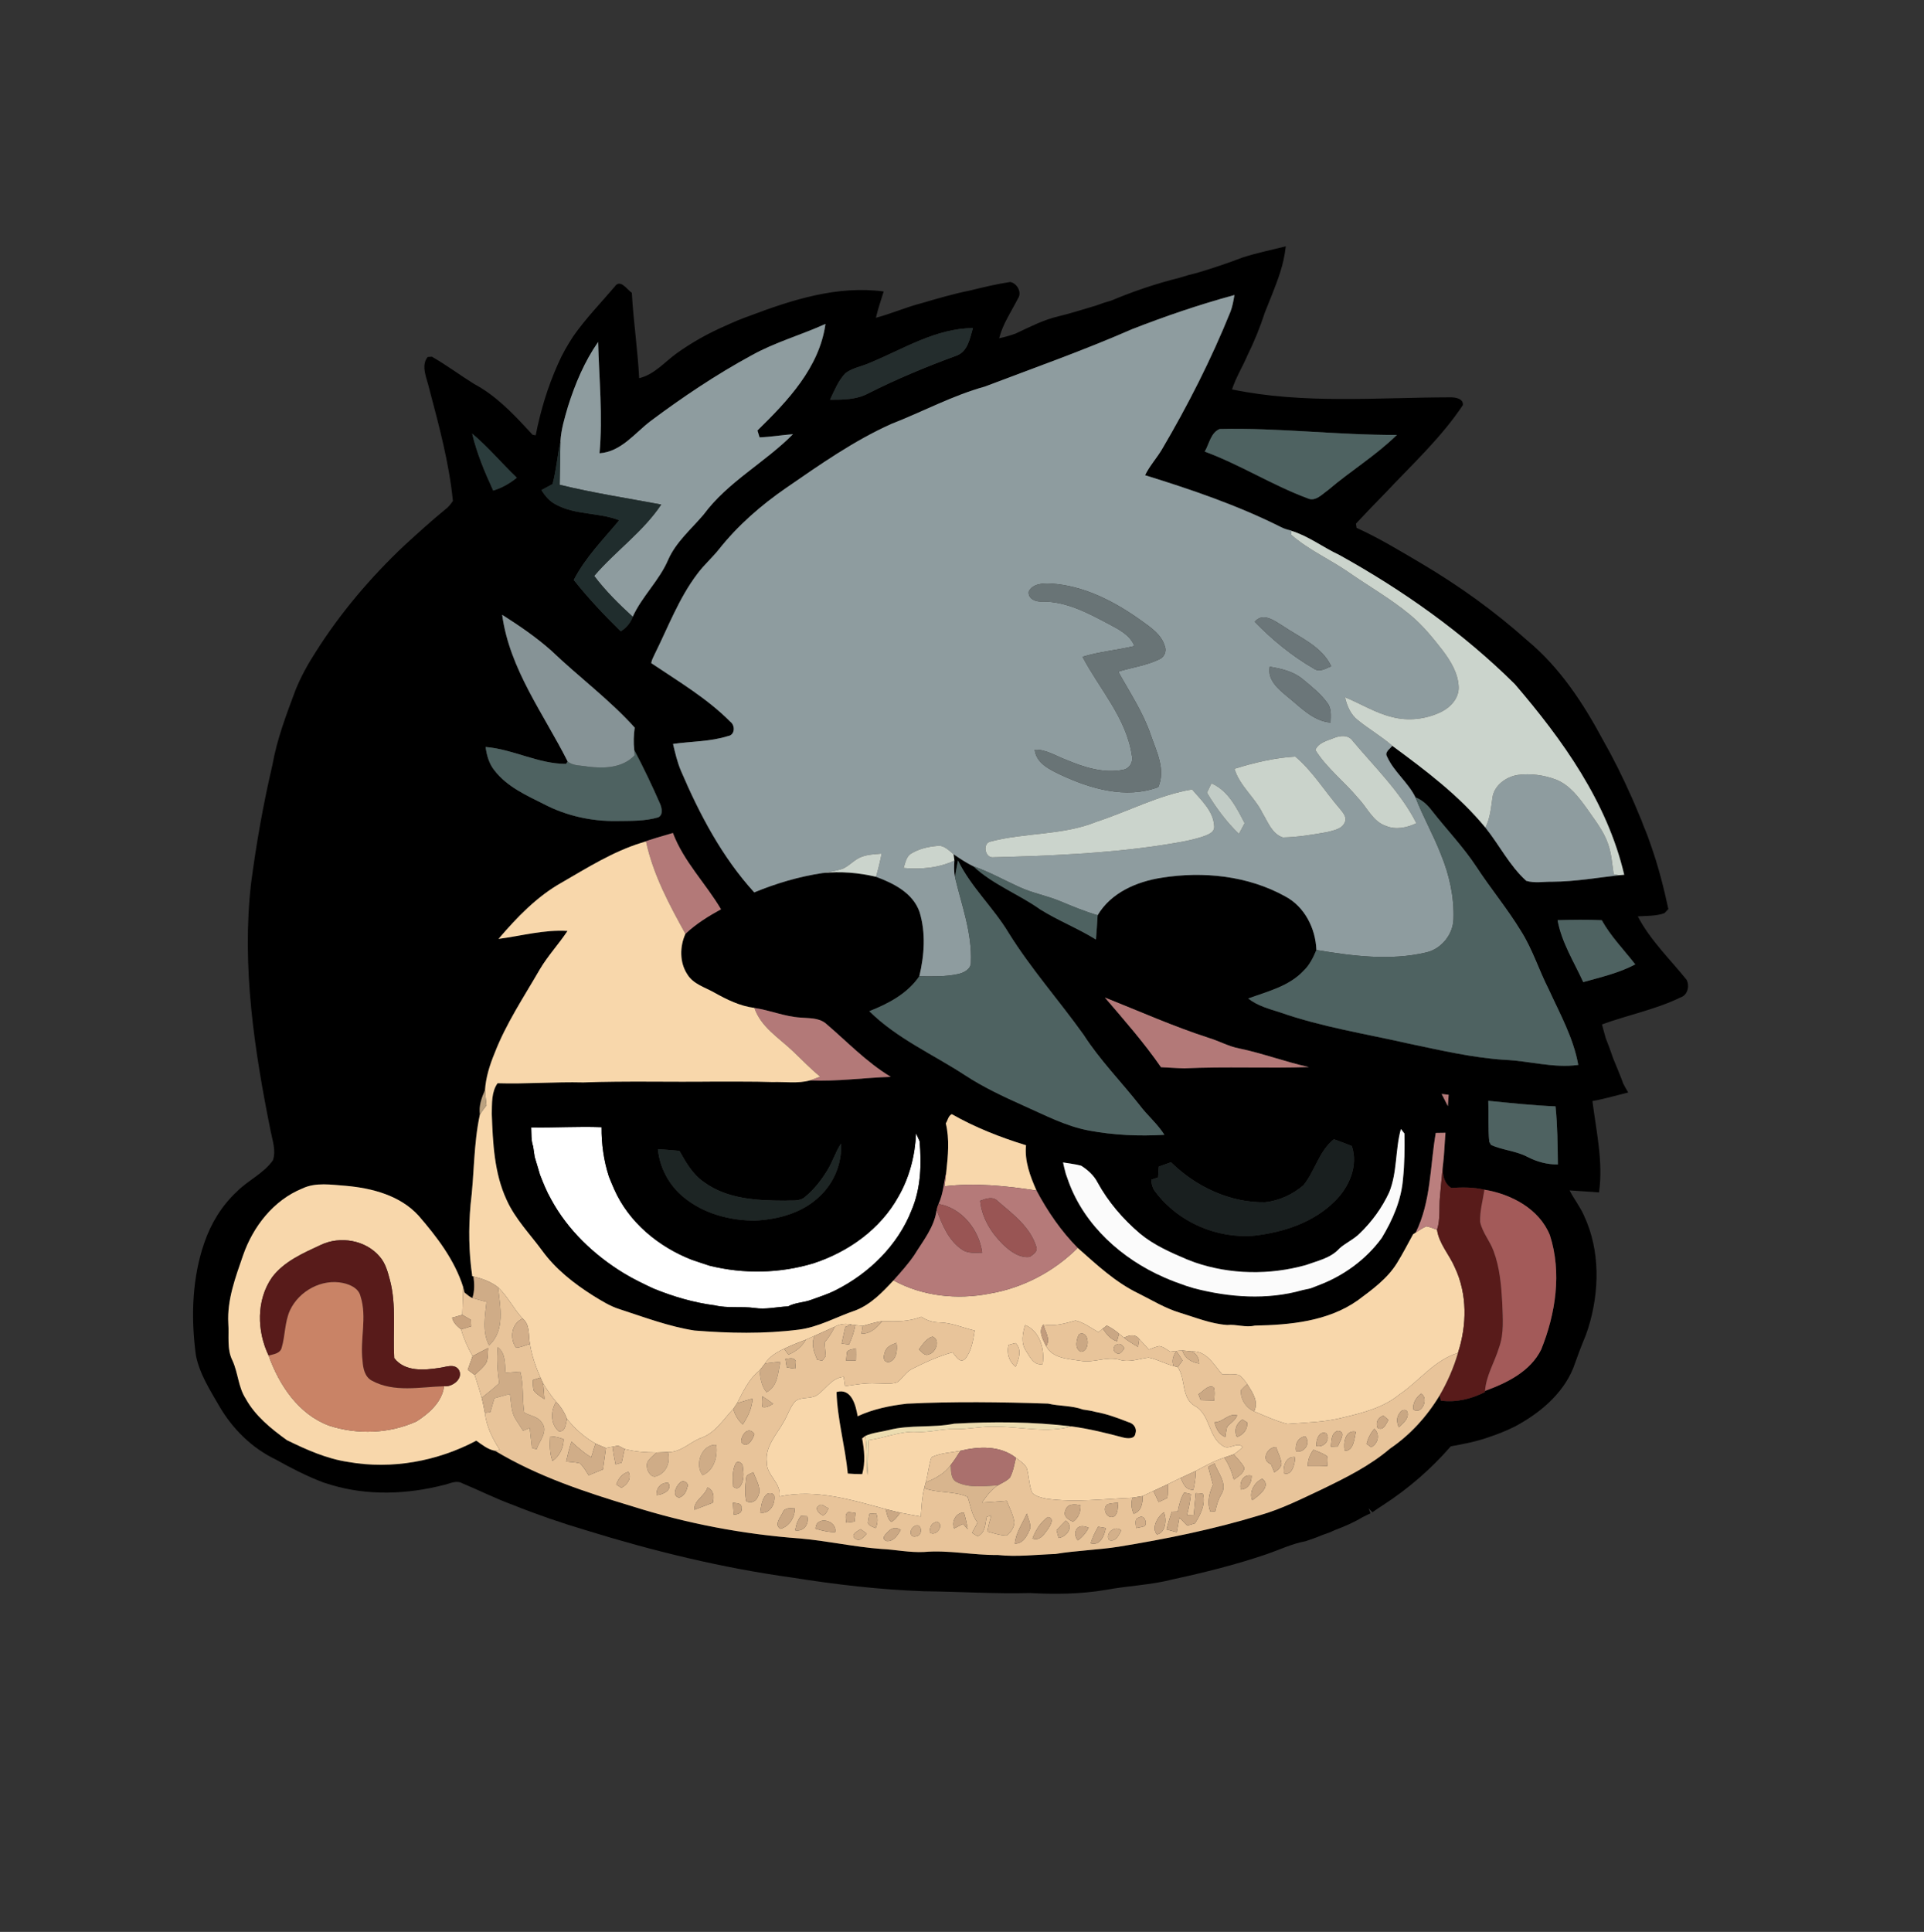 <?xml version="1.0" encoding="UTF-8" ?>
<!DOCTYPE svg PUBLIC "-//W3C//DTD SVG 1.1//EN" "http://www.w3.org/Graphics/SVG/1.1/DTD/svg11.dtd">
<svg width="762pt" height="765pt" viewBox="0 0 762 765" version="1.1" xmlns="http://www.w3.org/2000/svg">
<rect x="0" y="0" width="762" height="765" fill="#333333" stroke="none"/>
<g id="#ffffffff">
<path fill="#ffffff" opacity="1.00" d=" M 210.37 446.44 C 219.67 446.62 228.96 445.99 238.25 446.36 C 238.18 452.97 239.10 459.56 241.13 465.86 C 241.79 467.56 242.51 469.24 243.25 470.93 C 249.04 484.03 260.81 493.73 273.99 498.86 C 275.04 499.22 276.10 499.57 277.16 499.93 C 278.42 500.37 279.69 500.75 280.97 501.19 C 294.47 504.56 308.81 504.28 322.14 500.27 C 335.98 495.75 348.70 486.72 355.83 473.83 C 360.21 466.23 362.43 457.53 362.81 448.79 C 363.26 449.83 363.72 450.86 364.21 451.90 C 365.02 461.04 364.71 470.50 361.10 479.07 C 355.67 493.06 344.23 504.24 330.95 510.91 C 327.91 512.47 324.65 513.48 321.46 514.65 C 318.43 515.84 315.02 515.74 312.11 517.31 C 307.69 517.50 303.28 518.63 298.86 517.94 C 293.64 517.23 288.28 518.13 283.13 516.91 C 274.78 515.84 266.65 513.44 258.86 510.27 C 254.83 508.39 250.81 506.46 247.01 504.15 C 235.21 496.93 224.83 487.07 218.22 474.83 C 216.46 471.75 215.15 468.47 213.87 465.18 C 213.57 464.13 213.26 463.10 212.95 462.07 C 212.57 460.75 212.19 459.44 211.77 458.14 C 211.56 456.74 211.37 455.34 211.15 453.96 C 210.31 451.54 210.51 448.95 210.37 446.44 Z" />
</g>
<g id="#000000ff">
<path fill="#000000" opacity="1.00" d=" M 492.13 101.96 C 497.74 100.15 503.53 98.98 509.24 97.54 C 508.82 101.03 508.12 104.48 507.02 107.82 C 505.28 113.25 503.02 118.48 500.94 123.78 C 499.04 129.63 496.72 135.33 494.00 140.84 C 492.06 145.34 489.47 149.54 487.94 154.21 C 516.28 160.08 545.37 157.40 574.06 157.34 C 576.06 157.26 579.68 157.71 579.37 160.41 C 570.85 173.25 559.43 183.76 548.93 194.93 C 544.91 199.02 540.94 203.16 537.03 207.35 C 537.08 207.77 537.20 208.61 537.26 209.02 C 546.12 213.04 554.46 218.11 562.83 223.05 C 577.81 231.90 592.02 242.10 604.99 253.71 C 617.81 264.37 627.12 278.56 634.92 293.15 C 639.00 300.30 642.65 307.69 645.99 315.21 C 647.05 317.50 648.03 319.83 648.97 322.18 C 649.73 323.82 650.39 325.49 650.99 327.20 C 652.12 329.79 653.08 332.46 653.99 335.15 C 656.83 343.25 658.96 351.58 660.75 359.98 C 660.37 360.38 659.61 361.19 659.23 361.59 C 655.83 362.82 652.19 362.63 648.65 362.87 C 653.55 372.27 661.37 379.79 667.98 387.98 C 669.23 390.39 668.43 394.01 665.66 394.93 C 655.73 399.77 644.80 401.89 634.47 405.66 C 634.93 407.49 635.44 409.31 635.96 411.13 C 637.03 413.78 637.99 416.47 638.92 419.18 C 640.27 422.50 641.69 425.79 642.92 429.17 C 643.53 430.32 644.15 431.49 644.85 432.61 C 640.13 433.77 635.47 435.17 630.68 436.01 C 632.19 448.00 635.00 460.04 633.29 472.19 C 629.41 471.84 625.51 471.68 621.63 471.38 C 623.39 474.84 625.85 477.90 627.40 481.49 C 633.82 495.30 633.50 511.49 629.04 525.84 C 628.69 526.84 628.34 527.84 628.00 528.85 C 626.21 533.15 624.58 537.50 623.03 541.88 C 618.74 552.26 609.49 559.86 599.76 564.99 C 596.55 566.57 593.24 567.91 589.85 569.03 C 584.90 570.82 579.74 571.80 574.58 572.73 C 566.82 581.67 557.78 589.50 547.84 595.94 C 546.39 596.87 544.95 597.83 543.54 598.83 L 542.02 597.27 L 542.79 599.24 C 541.74 599.73 540.69 600.24 539.66 600.76 C 536.24 602.87 532.51 604.44 528.76 605.86 C 527.14 606.64 525.46 607.29 523.75 607.84 C 521.55 608.78 519.30 609.57 517.03 610.31 C 511.62 611.30 506.63 613.75 501.45 615.51 C 489.39 619.61 477.01 622.70 464.56 625.39 C 455.84 627.67 446.76 627.92 437.93 629.58 C 428.06 631.24 418.03 631.37 408.06 630.82 C 394.01 631.19 379.96 630.26 365.91 630.11 C 348.43 629.50 331.04 627.46 313.78 624.71 C 286.07 620.89 258.83 614.24 232.13 605.98 C 222.34 603.08 212.67 599.75 203.19 595.95 C 196.34 593.45 189.82 590.15 183.10 587.37 C 180.73 585.99 178.18 587.52 175.81 588.02 C 161.29 591.75 145.61 592.37 131.16 588.00 C 130.13 587.67 129.11 587.35 128.10 587.04 C 121.54 584.58 115.30 581.34 109.19 577.94 C 99.83 573.45 92.19 565.93 86.96 557.01 C 83.23 550.53 79.01 544.06 77.57 536.60 C 75.72 522.78 75.97 508.57 79.94 495.13 C 80.27 494.11 80.60 493.09 80.94 492.08 C 83.52 484.50 87.81 477.46 93.68 471.98 C 98.14 467.41 104.39 464.75 108.10 459.44 C 109.36 455.66 107.95 451.74 107.21 448.00 C 100.71 415.82 95.70 382.76 99.42 349.90 C 101.49 334.13 104.25 318.45 107.88 302.97 C 109.67 292.78 113.38 283.07 116.97 273.42 C 119.12 268.07 121.91 263.00 125.04 258.17 C 134.81 242.70 146.77 228.64 160.05 216.08 C 165.42 211.18 170.78 206.28 176.41 201.68 C 177.63 200.81 178.50 199.59 179.37 198.39 C 177.88 183.26 173.84 168.50 169.98 153.83 C 169.11 149.95 166.52 144.82 169.39 141.36 C 169.81 141.33 170.63 141.28 171.04 141.25 C 176.82 144.54 182.17 148.56 187.83 152.07 C 196.09 156.48 202.69 163.26 208.99 170.06 C 209.63 170.75 210.28 171.46 210.92 172.16 L 212.16 172.38 C 214.06 162.72 216.92 153.20 220.96 144.20 C 222.63 140.32 224.75 136.66 227.06 133.13 C 231.95 126.14 237.92 120.00 243.44 113.51 C 245.65 110.26 248.28 114.64 250.23 115.95 C 250.86 127.25 252.57 138.46 253.13 149.76 C 259.10 148.35 263.18 143.40 267.97 139.93 C 273.98 135.62 280.48 131.99 287.26 129.03 C 290.48 127.56 293.74 126.16 297.10 125.00 C 313.87 118.64 331.84 112.97 349.98 115.42 C 348.91 118.88 347.72 122.31 346.90 125.84 C 353.08 124.21 358.95 121.58 365.15 120.01 C 371.44 118.16 377.76 116.32 384.19 115.03 C 389.46 113.74 394.74 112.46 400.10 111.66 C 402.78 112.16 404.84 115.75 403.18 118.18 C 400.54 123.35 397.16 128.26 395.71 133.95 C 397.91 133.50 400.07 132.87 402.19 132.11 C 407.72 129.53 413.20 126.66 419.18 125.27 C 424.22 124.06 429.15 122.44 434.12 120.99 C 435.13 120.63 436.13 120.28 437.15 119.92 C 438.15 119.61 439.16 119.30 440.17 119.01 C 448.92 115.32 457.94 112.29 467.15 109.99 C 469.47 109.25 471.81 108.58 474.19 108.03 C 480.24 106.23 486.23 104.22 492.13 101.96 M 448.30 130.37 C 429.20 138.75 409.52 145.67 390.04 153.08 C 377.16 156.65 365.39 163.06 352.99 167.88 C 338.10 174.56 324.70 184.01 311.31 193.23 C 301.39 200.08 292.19 208.10 284.69 217.58 C 282.01 220.92 278.75 223.76 276.19 227.22 C 268.82 236.93 264.57 248.46 259.17 259.28 C 258.70 260.35 258.06 261.40 257.92 262.59 C 268.70 269.85 280.05 276.53 289.26 285.82 C 291.25 287.29 291.10 291.07 288.34 291.47 C 281.31 293.71 273.81 293.54 266.55 294.59 C 267.41 298.21 268.25 301.87 269.72 305.30 C 277.10 322.54 286.01 339.43 298.72 353.38 C 307.41 349.80 316.49 347.10 325.80 345.72 C 332.87 344.97 340.04 345.57 346.95 347.20 C 353.92 349.78 361.57 353.61 364.18 361.12 C 366.72 369.36 366.09 378.28 364.10 386.57 C 359.39 393.48 351.86 397.43 344.29 400.42 C 355.20 411.24 369.48 417.47 382.19 425.78 C 389.46 430.55 397.36 434.23 405.28 437.79 C 413.74 441.53 422.04 445.96 431.24 447.68 C 441.08 449.52 451.17 449.98 461.16 449.37 C 458.43 445.01 454.39 441.68 451.32 437.57 C 443.99 428.26 435.61 419.77 429.18 409.77 C 419.48 396.19 408.34 383.66 399.50 369.46 C 393.47 359.40 384.59 351.32 379.40 340.72 C 378.99 342.96 378.47 345.20 378.25 347.48 C 377.79 345.27 377.82 343.02 378.01 340.79 C 377.92 340.16 377.74 338.89 377.65 338.26 C 380.16 340.01 382.75 341.70 385.51 343.06 C 393.27 350.31 403.43 354.05 412.01 360.15 C 419.10 364.57 426.94 367.64 434.05 372.05 C 434.29 368.84 434.56 365.63 434.72 362.42 C 440.01 353.47 450.22 349.09 460.11 347.57 C 476.57 344.94 494.29 346.78 509.02 354.96 C 516.73 359.04 521.04 367.67 521.36 376.18 C 520.13 379.15 518.67 382.11 516.32 384.37 C 510.52 390.57 502.04 392.58 494.37 395.39 C 498.03 398.30 502.58 399.49 506.95 400.88 C 523.55 406.70 541.00 409.39 558.10 413.29 C 570.61 415.90 583.12 418.85 595.92 419.68 C 605.67 420.09 615.26 423.05 625.07 421.70 C 623.19 411.03 617.79 401.42 613.33 391.66 C 609.47 384.09 606.96 375.87 602.39 368.67 C 597.02 359.84 590.39 351.89 584.75 343.25 C 579.52 335.30 572.89 328.44 567.06 320.97 C 565.35 318.73 563.26 316.75 560.59 315.74 C 557.69 309.79 552.07 305.66 549.35 299.60 C 548.25 297.82 550.52 296.59 551.40 295.33 C 564.58 305.04 577.85 314.98 588.30 327.73 C 593.85 334.63 597.85 342.84 604.49 348.81 C 607.81 349.81 611.47 349.09 614.93 349.15 C 623.70 349.10 632.36 347.61 641.05 346.59 C 641.60 346.54 642.71 346.45 643.27 346.40 C 636.54 317.63 618.89 292.98 599.96 270.91 C 579.42 250.56 555.59 233.69 530.33 219.70 C 523.93 216.72 518.24 212.27 511.43 210.19 L 511.43 210.10 C 510.00 209.79 508.60 209.38 507.31 208.71 C 490.12 200.08 471.85 193.87 453.51 188.18 C 455.29 184.52 458.06 181.50 460.14 178.03 C 470.47 160.49 479.71 142.29 487.34 123.41 C 488.14 121.29 488.53 119.04 488.90 116.82 C 475.14 120.56 461.59 125.18 448.30 130.37 M 297.70 140.69 C 283.69 148.30 270.40 157.21 257.64 166.75 C 251.33 171.56 246.00 178.89 237.44 179.49 C 238.77 164.81 237.28 150.09 236.88 135.41 C 231.49 143.15 227.79 151.95 224.96 160.92 C 223.64 165.44 222.24 170.00 221.96 174.74 C 220.76 180.36 220.33 186.13 218.85 191.69 C 217.37 192.47 215.91 193.26 214.45 194.06 C 215.89 196.40 217.71 198.58 220.23 199.82 C 227.94 204.01 237.16 202.85 245.23 206.02 C 238.91 213.63 231.79 220.76 227.24 229.66 C 232.94 236.87 239.28 243.57 245.84 250.00 C 248.03 248.63 249.71 246.67 250.59 244.22 C 254.29 236.10 261.13 229.88 264.64 221.64 C 267.77 214.55 273.83 209.50 278.73 203.69 C 288.28 190.79 302.92 183.21 314.07 171.93 C 309.65 172.26 305.27 173.03 300.83 173.18 C 300.55 172.27 300.27 171.37 299.99 170.47 C 311.95 158.77 324.51 145.58 326.93 128.27 C 317.29 132.66 306.98 135.51 297.70 140.69 M 344.65 143.62 C 341.42 145.11 337.70 145.61 334.83 147.78 C 331.99 150.74 330.47 154.65 328.73 158.30 C 333.82 158.30 339.16 158.29 343.79 155.82 C 355.14 150.08 366.90 145.20 378.84 140.83 C 383.31 139.20 384.15 133.93 385.31 129.92 C 370.59 130.04 357.83 138.18 344.65 143.62 M 477.13 178.83 C 491.15 183.98 503.82 192.11 517.81 197.30 C 520.95 198.82 523.61 195.72 525.97 194.09 C 534.83 186.51 544.90 180.41 553.23 172.22 C 529.80 172.33 506.46 169.32 483.04 169.89 C 479.53 171.29 478.90 175.82 477.13 178.83 M 187.00 171.70 C 188.86 179.53 191.98 186.98 195.34 194.26 C 198.77 193.23 201.90 191.42 204.69 189.18 C 198.70 183.45 193.36 177.04 187.00 171.70 M 198.88 243.44 C 201.79 264.96 215.30 282.63 224.82 301.53 L 224.18 302.49 C 213.18 302.51 203.22 296.67 192.33 295.80 C 192.75 299.11 193.69 302.42 195.81 305.06 C 200.79 311.55 208.49 314.96 215.61 318.53 C 224.36 323.06 234.24 325.25 244.08 325.12 C 249.63 325.04 255.32 325.24 260.70 323.66 C 262.68 322.71 262.13 320.02 261.46 318.38 C 258.30 311.14 254.88 304.01 251.20 297.02 C 250.85 294.06 250.97 291.07 251.38 288.13 C 241.32 276.97 229.17 268.01 218.35 257.65 C 212.34 252.30 205.65 247.76 198.88 243.44 M 253.95 333.75 C 242.69 337.27 232.61 343.61 222.47 349.48 C 212.62 355.02 204.70 363.29 197.43 371.80 C 206.52 370.61 215.51 368.06 224.76 368.64 C 221.30 373.87 216.96 378.48 213.77 383.90 C 207.48 394.79 200.41 405.33 195.86 417.12 C 193.95 421.75 192.42 426.62 192.09 431.64 C 190.76 434.68 189.58 437.90 190.07 441.29 C 187.51 453.01 187.87 465.11 186.37 476.98 C 185.53 486.41 185.65 495.97 187.04 505.35 L 187.52 505.48 C 187.90 508.32 188.00 511.22 187.09 513.98 C 185.87 513.54 184.97 512.55 183.95 511.81 C 183.82 511.27 183.56 510.19 183.43 509.65 C 180.03 498.91 173.03 489.78 165.75 481.36 C 158.47 473.39 147.42 470.49 137.02 469.57 C 131.25 469.17 125.09 468.05 119.66 470.66 C 108.30 475.31 100.20 485.74 96.26 497.12 C 93.27 505.79 89.89 514.71 90.42 524.04 C 90.78 528.96 89.76 534.18 92.07 538.77 C 94.30 543.62 94.35 549.25 97.28 553.80 C 101.08 560.71 107.35 565.74 113.62 570.28 C 121.36 574.06 129.38 577.67 137.98 578.93 C 155.20 581.97 173.25 578.64 188.64 570.49 C 190.92 572.10 193.24 574.01 196.07 574.50 C 212.93 584.63 231.70 590.84 250.43 596.49 C 271.97 603.31 294.32 607.56 316.85 609.22 C 327.64 610.15 338.24 612.57 349.05 613.37 C 354.70 613.64 360.29 614.86 365.97 614.57 C 375.71 613.71 385.37 615.89 395.11 615.75 C 402.72 616.60 410.36 615.61 417.98 615.36 C 426.27 613.98 434.70 613.79 443.01 612.49 C 461.88 609.42 480.70 605.59 499.01 600.00 C 507.61 597.54 515.62 593.48 523.69 589.69 C 533.07 585.14 542.54 580.44 550.52 573.63 C 558.53 568.19 565.17 560.87 570.15 552.59 C 570.27 553.09 570.52 554.11 570.65 554.62 C 576.67 555.45 582.74 553.96 588.10 551.24 L 588.15 550.78 C 596.84 547.63 606.10 543.09 610.39 534.41 C 616.12 520.21 618.62 503.93 613.83 489.10 C 609.60 478.66 598.54 472.85 587.91 471.10 C 583.57 470.09 579.14 470.11 574.74 470.40 C 571.82 468.54 571.25 465.04 571.43 461.84 C 572.02 457.43 572.10 452.98 572.49 448.56 C 571.53 448.58 569.59 448.61 568.63 448.62 C 566.35 461.81 566.77 475.78 560.70 488.07 C 560.44 488.24 559.91 488.58 559.65 488.76 C 557.54 492.60 555.54 496.52 553.22 500.25 C 549.39 506.40 543.40 510.71 537.68 514.97 C 525.89 523.26 510.94 524.66 496.95 524.92 C 493.29 525.80 489.71 524.31 486.04 524.68 C 479.54 524.23 473.45 521.69 467.27 519.82 C 461.47 518.07 456.30 514.88 450.92 512.19 C 441.79 507.81 434.34 500.79 426.83 494.15 C 420.24 487.50 414.90 479.69 410.51 471.44 C 408.02 465.83 405.71 459.74 406.36 453.51 C 396.19 450.38 386.23 446.48 376.98 441.20 C 375.57 441.84 375.37 443.65 374.59 444.84 C 376.12 451.15 375.47 457.67 374.77 464.04 C 373.82 468.29 373.58 472.76 371.71 476.76 C 371.37 477.48 371.12 478.23 370.97 479.01 C 370.10 485.90 365.61 491.30 362.10 497.01 C 359.65 500.58 356.75 503.80 353.87 507.02 C 349.52 511.71 344.93 516.51 338.85 518.89 C 331.30 521.44 324.21 525.56 316.19 526.54 C 302.54 528.27 288.70 527.97 275.02 526.87 C 264.89 525.28 255.24 521.63 245.53 518.47 C 241.67 517.29 238.24 515.11 234.83 513.01 C 227.25 508.21 220.04 502.55 214.73 495.24 C 209.90 488.66 204.05 482.70 200.66 475.17 C 195.71 464.52 195.20 452.58 194.77 441.04 C 194.89 436.94 194.58 432.46 197.06 428.95 C 208.38 429.30 219.68 428.35 231.01 428.63 C 247.99 428.02 264.98 428.51 281.97 428.31 C 289.96 428.37 297.97 428.20 305.96 428.49 C 310.91 428.33 315.97 429.16 320.81 427.83 C 331.49 428.32 342.14 426.77 352.81 426.42 C 343.19 420.65 335.44 412.40 326.95 405.19 C 324.12 402.95 320.33 403.26 316.96 402.94 C 310.73 402.55 304.91 400.02 298.76 399.12 C 293.07 398.39 287.88 395.84 282.94 393.07 C 279.22 390.94 274.57 389.72 272.22 385.83 C 269.11 381.10 269.19 374.86 271.46 369.80 C 275.64 365.85 280.54 362.82 285.56 360.06 C 279.50 349.80 270.77 341.15 266.51 329.85 C 262.29 331.04 258.08 332.28 253.95 333.75 M 616.87 364.39 C 618.47 373.20 623.37 380.86 627.04 388.90 C 634.03 386.94 641.20 385.32 647.65 381.88 C 643.15 376.11 637.97 370.83 634.38 364.40 C 628.55 364.12 622.71 364.20 616.87 364.39 M 437.57 394.99 C 445.24 403.97 453.09 412.87 459.81 422.61 C 462.87 422.72 465.94 423.00 469.01 423.06 C 485.47 422.29 501.97 423.11 518.43 422.55 C 509.10 420.52 500.12 417.10 490.76 415.16 C 486.61 414.37 482.89 412.25 478.88 411.03 C 464.80 406.49 451.29 400.45 437.57 394.99 M 570.96 433.19 C 571.78 434.79 572.61 436.40 573.43 438.02 C 573.52 436.51 573.63 435.01 573.74 433.52 C 573.04 433.44 571.66 433.27 570.96 433.19 M 589.43 435.91 C 589.65 441.32 589.27 446.75 589.83 452.14 C 590.01 452.46 590.37 453.10 590.54 453.41 C 595.16 455.47 600.39 455.74 604.91 458.10 C 608.65 460.04 612.76 461.18 617.00 461.10 C 616.91 453.43 616.84 445.75 616.07 438.11 C 607.17 437.74 598.30 436.79 589.43 435.91 M 210.37 446.44 C 210.51 448.95 210.31 451.54 211.15 453.96 C 211.37 455.34 211.56 456.74 211.77 458.14 C 212.19 459.44 212.57 460.75 212.95 462.07 C 213.26 463.10 213.57 464.13 213.87 465.18 C 215.15 468.47 216.46 471.75 218.22 474.83 C 224.83 487.07 235.21 496.93 247.01 504.15 C 250.81 506.46 254.83 508.39 258.86 510.27 C 266.65 513.44 274.78 515.84 283.13 516.91 C 288.28 518.13 293.64 517.23 298.86 517.94 C 303.28 518.63 307.69 517.50 312.11 517.31 C 315.02 515.74 318.43 515.84 321.46 514.65 C 324.65 513.48 327.91 512.47 330.95 510.91 C 344.23 504.24 355.67 493.06 361.10 479.07 C 364.71 470.50 365.02 461.04 364.21 451.90 C 363.72 450.86 363.26 449.83 362.81 448.79 C 362.43 457.53 360.21 466.23 355.83 473.83 C 348.70 486.72 335.98 495.75 322.14 500.27 C 308.81 504.28 294.47 504.56 280.97 501.19 C 279.69 500.75 278.42 500.37 277.16 499.93 C 276.10 499.57 275.04 499.22 273.99 498.86 C 260.81 493.73 249.04 484.03 243.25 470.93 C 242.51 469.24 241.79 467.56 241.13 465.86 C 239.10 459.56 238.18 452.97 238.25 446.36 C 228.96 445.99 219.67 446.62 210.37 446.44 M 550.19 472.12 C 547.37 478.24 543.33 483.79 538.47 488.45 C 536.10 490.83 532.94 492.16 530.46 494.39 C 527.06 498.20 521.82 499.25 517.22 500.94 C 502.91 504.95 487.27 504.75 473.19 499.89 C 472.16 499.49 471.14 499.11 470.13 498.72 C 463.59 495.94 456.96 493.04 451.46 488.46 C 444.75 482.74 438.90 475.95 434.66 468.20 C 433.23 465.41 430.82 463.29 428.23 461.62 C 425.87 460.95 423.41 460.74 421.02 460.31 C 421.34 461.82 421.70 463.32 422.12 464.83 C 422.47 465.85 422.84 466.89 423.21 467.92 C 429.54 485.29 444.34 498.51 461.01 505.81 C 463.88 507.08 466.83 508.17 469.80 509.19 C 470.82 509.48 471.83 509.79 472.85 510.13 C 486.82 513.77 501.84 514.88 515.87 510.87 C 516.93 510.63 518.01 510.39 519.09 510.16 C 520.05 509.76 521.03 509.38 522.02 509.02 C 531.97 505.32 541.01 498.80 547.26 490.19 C 551.55 483.08 554.98 475.25 555.65 466.89 C 556.28 460.90 556.35 454.87 556.23 448.86 C 555.87 448.41 555.17 447.52 554.82 447.07 C 552.54 455.26 553.43 464.15 550.19 472.12 M 528.29 451.14 C 522.37 455.87 520.85 463.61 516.28 469.31 C 512.05 472.98 506.61 475.47 501.04 476.08 C 487.09 476.30 473.61 469.91 463.77 460.23 C 462.15 460.80 460.53 461.38 458.92 461.96 C 458.81 463.38 458.72 464.81 458.64 466.25 C 457.74 466.55 456.84 466.84 455.96 467.15 C 456.06 468.96 456.52 470.78 457.77 472.17 C 466.77 484.07 482.15 490.64 496.98 489.27 C 508.52 487.90 520.29 484.04 528.66 475.64 C 534.28 470.15 538.06 461.61 535.37 453.82 C 533.03 452.88 530.67 451.97 528.29 451.14 M 327.60 463.54 C 325.23 467.40 322.39 471.03 318.88 473.92 C 316.74 475.89 313.61 475.24 310.96 475.44 C 299.97 475.42 288.06 474.86 278.85 468.13 C 274.38 465.09 271.67 460.32 269.09 455.73 C 266.25 455.46 263.40 455.23 260.56 455.04 C 261.25 462.46 265.08 469.52 270.89 474.18 C 278.73 480.59 289.02 483.33 299.01 483.33 C 308.25 482.88 317.94 480.27 324.70 473.63 C 330.32 468.37 333.53 460.53 333.09 452.85 C 330.85 456.20 329.74 460.14 327.60 463.54 Z" />
<path fill="#000000" opacity="1.00" d=" M 331.31 551.22 C 337.25 549.55 338.94 556.49 339.67 560.82 C 345.82 557.96 352.51 556.61 359.22 555.84 C 377.82 554.93 396.46 555.19 415.08 555.81 C 419.63 556.87 424.45 556.54 428.91 558.16 C 430.58 558.40 432.27 558.64 433.90 559.10 C 438.39 559.90 442.67 561.49 446.90 563.15 C 448.90 563.63 450.40 565.55 449.67 567.65 C 449.40 569.94 446.49 569.64 444.87 569.24 C 438.11 567.44 431.30 565.77 424.36 564.83 C 408.96 562.97 393.36 562.89 377.89 563.76 C 369.34 565.49 360.50 564.09 352.03 566.27 C 348.92 567.06 345.64 567.28 342.70 568.62 C 342.38 568.87 341.76 569.35 341.45 569.60 C 342.33 574.24 342.80 579.13 341.47 583.74 C 339.56 583.73 337.66 583.68 335.77 583.51 C 334.73 572.70 331.63 562.08 331.31 551.22 Z" />
</g>
<g id="#8e9c9fff">
<path fill="#8e9c9f" opacity="1.00" d=" M 448.30 130.37 C 461.59 125.18 475.14 120.56 488.90 116.82 C 488.53 119.04 488.14 121.29 487.34 123.41 C 479.71 142.29 470.47 160.49 460.14 178.03 C 458.06 181.50 455.29 184.52 453.51 188.18 C 471.85 193.87 490.12 200.08 507.31 208.71 C 508.60 209.38 510.00 209.79 511.43 210.10 L 511.43 210.19 C 511.43 210.60 511.44 211.40 511.44 211.81 C 518.33 217.82 526.82 221.52 534.28 226.72 C 542.34 232.31 550.92 237.19 558.48 243.48 C 563.42 247.54 567.46 252.54 571.37 257.57 C 574.55 261.78 577.50 266.60 577.70 272.01 C 577.89 276.39 574.57 280.03 570.86 281.87 C 564.80 284.84 557.64 285.66 551.11 283.88 C 544.59 282.26 538.86 278.62 532.69 276.11 C 533.49 279.58 534.94 283.02 537.86 285.24 C 542.23 288.79 547.16 291.60 551.40 295.33 C 550.52 296.59 548.25 297.82 549.35 299.60 C 552.07 305.66 557.69 309.79 560.59 315.74 C 563.58 323.44 567.70 330.63 570.68 338.33 C 574.01 346.43 575.97 355.18 575.65 363.96 C 575.46 370.07 570.91 375.70 564.97 377.13 C 550.61 380.54 535.72 378.58 521.36 376.18 C 521.04 367.67 516.73 359.04 509.02 354.96 C 494.29 346.78 476.57 344.94 460.11 347.57 C 450.22 349.09 440.01 353.47 434.72 362.42 C 429.68 360.95 424.84 358.93 420.01 356.92 C 414.69 354.69 408.94 353.68 403.70 351.26 C 397.64 348.52 391.83 345.20 385.51 343.06 C 382.75 341.70 380.16 340.01 377.65 338.26 C 375.74 336.70 373.75 334.48 371.02 334.98 C 367.51 335.31 363.94 336.12 360.91 337.98 C 358.88 339.17 358.59 341.69 357.87 343.71 C 364.71 344.34 371.72 343.71 378.01 340.79 C 377.82 343.02 377.79 345.27 378.25 347.48 C 380.90 358.54 385.02 369.52 384.53 381.08 C 384.57 383.72 381.89 385.13 379.67 385.66 C 374.57 386.83 369.29 386.62 364.10 386.57 C 366.09 378.28 366.72 369.36 364.18 361.12 C 361.57 353.61 353.92 349.78 346.95 347.20 C 347.82 344.17 348.57 341.12 349.18 338.03 C 346.54 338.26 343.85 338.33 341.34 339.24 C 338.50 340.27 336.51 342.75 333.80 344.01 C 331.21 344.89 328.48 345.24 325.80 345.72 C 316.49 347.10 307.41 349.80 298.72 353.38 C 286.01 339.43 277.10 322.54 269.72 305.30 C 268.25 301.87 267.41 298.21 266.55 294.59 C 273.81 293.54 281.31 293.71 288.34 291.47 C 291.10 291.07 291.25 287.29 289.26 285.82 C 280.05 276.53 268.70 269.85 257.92 262.59 C 258.06 261.40 258.70 260.35 259.17 259.28 C 264.57 248.46 268.82 236.93 276.19 227.22 C 278.75 223.76 282.01 220.92 284.69 217.58 C 292.19 208.10 301.39 200.08 311.31 193.23 C 324.70 184.01 338.10 174.56 352.99 167.88 C 365.39 163.06 377.16 156.65 390.04 153.08 C 409.52 145.67 429.20 138.75 448.30 130.37 M 407.43 234.29 C 407.12 237.35 410.49 238.42 412.97 238.20 C 422.39 238.17 430.89 242.74 438.99 247.03 C 442.97 249.18 447.52 251.33 449.29 255.82 C 442.47 257.45 435.44 258.02 428.73 260.09 C 435.48 272.93 446.08 284.27 448.28 299.11 C 448.99 301.56 447.48 304.25 444.97 304.81 C 437.14 306.43 429.26 303.81 422.10 300.82 C 418.07 299.29 414.25 296.73 409.79 296.87 C 410.40 302.25 415.72 304.73 420.04 306.80 C 431.93 312.34 445.86 316.46 458.72 311.69 C 461.76 304.78 458.02 297.63 455.79 291.09 C 452.75 282.12 447.45 274.21 442.89 265.98 C 448.24 264.28 453.94 263.58 459.04 261.12 C 461.03 260.34 462.13 257.93 461.33 255.93 C 460.04 251.30 455.84 248.52 452.17 245.87 C 441.55 238.23 429.33 231.85 416.03 231.07 C 412.98 230.93 408.94 231.12 407.43 234.29 M 496.94 246.22 C 503.87 253.34 511.65 259.75 520.28 264.71 C 522.52 266.42 525.04 264.70 527.23 263.84 C 523.51 255.92 514.94 252.53 508.12 247.89 C 504.84 245.88 500.23 242.29 496.94 246.22 M 502.88 264.02 C 501.87 269.35 506.38 272.94 510.00 275.96 C 515.14 280.06 520.02 285.54 526.99 286.12 C 527.04 283.50 527.43 280.57 525.70 278.35 C 523.05 274.67 519.41 271.83 515.96 268.94 C 512.27 265.88 507.49 264.77 502.88 264.02 M 528.30 292.24 C 525.62 293.30 522.20 294.06 520.95 296.98 C 525.48 304.24 532.49 309.53 537.92 316.09 C 541.52 319.83 543.73 325.37 549.01 327.11 C 552.93 328.67 557.28 327.76 560.96 325.98 C 554.68 313.61 544.54 303.90 535.73 293.37 C 534.01 290.88 530.74 291.23 528.30 292.24 M 488.91 304.43 C 490.97 311.23 496.97 315.72 500.03 321.99 C 502.17 325.52 503.78 330.23 508.08 331.62 C 513.94 331.51 519.79 330.54 525.56 329.51 C 528.11 328.81 531.45 328.39 532.61 325.63 C 533.58 323.58 531.85 321.78 530.69 320.30 C 524.74 313.45 520.00 305.51 513.01 299.60 C 504.79 300.06 496.75 302.00 488.91 304.43 M 478.01 313.90 C 481.55 319.82 485.70 325.42 490.67 330.22 C 491.42 328.80 492.18 327.39 492.94 325.98 C 489.79 319.88 486.44 313.07 479.78 310.18 C 479.18 311.41 478.60 312.66 478.01 313.90 M 434.33 325.38 C 420.90 330.88 406.01 329.59 392.17 333.28 C 389.12 334.03 390.08 339.47 393.01 339.49 C 415.37 338.88 437.81 338.03 459.97 334.69 C 465.45 333.80 471.00 333.05 476.29 331.30 C 478.30 330.55 481.20 329.73 480.87 327.00 C 480.52 321.10 475.70 316.85 472.12 312.60 C 458.90 314.81 446.97 321.26 434.33 325.38 Z" />
<path fill="#8e9c9f" opacity="1.00" d=" M 297.70 140.69 C 306.98 135.51 317.29 132.66 326.93 128.27 C 324.51 145.58 311.95 158.77 299.99 170.47 C 300.27 171.37 300.55 172.27 300.83 173.18 C 305.27 173.03 309.65 172.26 314.07 171.93 C 302.92 183.21 288.28 190.79 278.73 203.69 C 273.83 209.50 267.77 214.55 264.64 221.64 C 261.13 229.88 254.29 236.10 250.59 244.22 C 245.11 239.22 239.81 233.98 235.33 228.05 C 243.75 218.22 254.64 210.64 261.89 199.79 C 248.46 197.28 234.94 195.21 221.66 191.96 C 221.82 186.22 221.82 180.48 221.96 174.74 C 222.24 170.00 223.64 165.44 224.96 160.92 C 227.79 151.95 231.49 143.15 236.88 135.41 C 237.28 150.09 238.77 164.81 237.44 179.49 C 246.00 178.89 251.33 171.56 257.64 166.75 C 270.40 157.21 283.69 148.30 297.70 140.69 Z" />
<path fill="#8e9c9f" opacity="1.00" d=" M 591.07 315.98 C 591.67 311.05 596.43 307.62 601.07 306.87 C 606.17 306.18 611.47 306.90 616.29 308.72 C 621.74 310.89 625.34 315.81 628.66 320.41 C 631.68 324.80 635.12 329.06 636.87 334.17 C 638.24 338.03 638.48 342.15 639.09 346.17 C 639.58 346.28 640.56 346.48 641.05 346.59 C 632.36 347.61 623.70 349.10 614.93 349.15 C 611.47 349.09 607.81 349.81 604.49 348.81 C 597.85 342.84 593.85 334.63 588.30 327.73 C 590.15 324.07 590.51 319.97 591.07 315.98 Z" />
</g>
<g id="#242d2dff">
<path fill="#242d2d" opacity="1.00" d=" M 344.65 143.62 C 357.83 138.18 370.59 130.04 385.31 129.92 C 384.15 133.93 383.31 139.20 378.84 140.83 C 366.90 145.20 355.14 150.08 343.79 155.82 C 339.16 158.29 333.82 158.30 328.73 158.30 C 330.47 154.65 331.99 150.74 334.83 147.78 C 337.70 145.61 341.42 145.11 344.65 143.62 Z" />
</g>
<g id="#4e6261ff">
<path fill="#4e6261" opacity="1.00" d=" M 477.13 178.83 C 478.90 175.82 479.53 171.29 483.04 169.89 C 506.46 169.32 529.80 172.33 553.23 172.22 C 544.90 180.41 534.83 186.51 525.97 194.09 C 523.61 195.72 520.95 198.82 517.81 197.30 C 503.82 192.11 491.15 183.98 477.13 178.83 Z" />
<path fill="#4e6261" opacity="1.00" d=" M 192.33 295.80 C 203.22 296.67 213.18 302.51 224.18 302.49 L 224.82 301.53 C 226.96 303.33 230.01 303.06 232.62 303.54 C 239.08 304.39 246.55 304.18 251.34 299.09 C 251.30 298.58 251.24 297.54 251.20 297.02 C 254.88 304.01 258.30 311.14 261.46 318.38 C 262.13 320.02 262.68 322.71 260.70 323.66 C 255.32 325.24 249.63 325.04 244.08 325.12 C 234.24 325.25 224.36 323.06 215.61 318.53 C 208.49 314.96 200.79 311.55 195.81 305.06 C 193.69 302.42 192.75 299.11 192.33 295.80 Z" />
<path fill="#4e6261" opacity="1.00" d=" M 560.59 315.74 C 563.26 316.75 565.35 318.73 567.06 320.97 C 572.89 328.44 579.52 335.30 584.75 343.25 C 590.39 351.89 597.02 359.84 602.39 368.67 C 606.96 375.87 609.47 384.09 613.33 391.66 C 617.79 401.42 623.19 411.03 625.07 421.70 C 615.26 423.05 605.67 420.09 595.92 419.68 C 583.12 418.85 570.61 415.90 558.10 413.29 C 541.00 409.39 523.55 406.70 506.95 400.88 C 502.58 399.49 498.03 398.30 494.37 395.39 C 502.04 392.58 510.52 390.57 516.32 384.37 C 518.67 382.11 520.13 379.15 521.36 376.18 C 535.72 378.58 550.61 380.54 564.97 377.13 C 570.91 375.70 575.46 370.07 575.65 363.96 C 575.97 355.18 574.01 346.43 570.68 338.33 C 567.70 330.63 563.58 323.44 560.59 315.74 Z" />
<path fill="#4e6261" opacity="1.00" d=" M 378.25 347.48 C 378.47 345.20 378.99 342.96 379.40 340.72 C 384.59 351.32 393.47 359.40 399.50 369.46 C 408.34 383.66 419.48 396.19 429.18 409.77 C 435.61 419.77 443.99 428.26 451.32 437.57 C 454.39 441.68 458.43 445.01 461.16 449.37 C 451.17 449.98 441.08 449.52 431.24 447.68 C 422.04 445.96 413.74 441.53 405.28 437.79 C 397.36 434.23 389.46 430.55 382.19 425.78 C 369.48 417.47 355.20 411.24 344.29 400.42 C 351.86 397.43 359.39 393.48 364.10 386.57 C 369.29 386.62 374.57 386.83 379.67 385.66 C 381.89 385.13 384.57 383.72 384.53 381.08 C 385.02 369.52 380.90 358.54 378.25 347.48 Z" />
<path fill="#4e6261" opacity="1.00" d=" M 385.51 343.06 C 391.83 345.20 397.64 348.52 403.70 351.26 C 408.94 353.68 414.69 354.69 420.01 356.92 C 424.84 358.93 429.68 360.95 434.72 362.42 C 434.56 365.63 434.29 368.84 434.05 372.05 C 426.94 367.64 419.10 364.57 412.01 360.15 C 403.43 354.05 393.27 350.31 385.51 343.06 Z" />
<path fill="#4e6261" opacity="1.00" d=" M 616.87 364.39 C 622.71 364.20 628.55 364.12 634.38 364.40 C 637.97 370.83 643.15 376.11 647.65 381.88 C 641.20 385.32 634.03 386.94 627.04 388.90 C 623.37 380.86 618.47 373.20 616.87 364.39 Z" />
<path fill="#4e6261" opacity="1.00" d=" M 589.43 435.91 C 598.30 436.79 607.17 437.74 616.07 438.11 C 616.84 445.75 616.91 453.43 617.00 461.10 C 612.76 461.18 608.65 460.04 604.91 458.10 C 600.39 455.74 595.16 455.47 590.54 453.41 C 590.37 453.10 590.01 452.46 589.83 452.14 C 589.27 446.75 589.65 441.32 589.43 435.91 Z" />
</g>
<g id="#2b3c3cff">
<path fill="#2b3c3c" opacity="1.00" d=" M 187.00 171.70 C 193.36 177.04 198.70 183.45 204.69 189.18 C 201.90 191.42 198.77 193.23 195.34 194.26 C 191.98 186.98 188.86 179.53 187.00 171.70 Z" />
</g>
<g id="#202d2dff">
<path fill="#202d2d" opacity="1.00" d=" M 218.85 191.69 C 220.33 186.13 220.76 180.36 221.96 174.74 C 221.82 180.48 221.82 186.22 221.66 191.96 C 234.94 195.21 248.46 197.28 261.89 199.79 C 254.64 210.64 243.75 218.22 235.33 228.05 C 239.81 233.98 245.11 239.22 250.59 244.22 C 249.71 246.67 248.03 248.63 245.84 250.00 C 239.28 243.57 232.94 236.87 227.24 229.66 C 231.79 220.76 238.91 213.63 245.23 206.02 C 237.16 202.85 227.94 204.01 220.23 199.82 C 217.71 198.58 215.89 196.40 214.45 194.06 C 215.91 193.26 217.37 192.47 218.85 191.69 Z" />
</g>
<g id="#cbd4ccff">
<path fill="#cbd4cc" opacity="1.00" d=" M 511.44 211.81 C 511.44 211.40 511.43 210.60 511.43 210.19 C 518.24 212.27 523.93 216.72 530.33 219.70 C 555.59 233.69 579.42 250.56 599.96 270.91 C 618.89 292.98 636.54 317.63 643.27 346.40 C 642.71 346.45 641.60 346.54 641.05 346.59 C 640.56 346.48 639.58 346.28 639.09 346.17 C 638.48 342.15 638.24 338.03 636.87 334.17 C 635.12 329.06 631.68 324.80 628.66 320.41 C 625.34 315.81 621.74 310.89 616.29 308.72 C 611.47 306.90 606.17 306.18 601.07 306.87 C 596.43 307.62 591.67 311.05 591.07 315.98 C 590.51 319.97 590.15 324.07 588.30 327.73 C 577.85 314.98 564.58 305.04 551.40 295.33 C 547.16 291.60 542.23 288.79 537.86 285.24 C 534.94 283.02 533.49 279.58 532.69 276.11 C 538.86 278.62 544.59 282.26 551.11 283.88 C 557.64 285.66 564.80 284.84 570.86 281.87 C 574.57 280.03 577.89 276.39 577.70 272.01 C 577.50 266.60 574.55 261.78 571.37 257.57 C 567.46 252.54 563.42 247.54 558.48 243.48 C 550.92 237.19 542.34 232.31 534.28 226.72 C 526.82 221.52 518.33 217.82 511.44 211.81 Z" />
<path fill="#cbd4cc" opacity="1.00" d=" M 434.33 325.38 C 446.97 321.26 458.90 314.81 472.12 312.60 C 475.70 316.85 480.52 321.10 480.87 327.00 C 481.20 329.73 478.30 330.55 476.29 331.30 C 471.00 333.05 465.45 333.80 459.97 334.69 C 437.81 338.03 415.37 338.88 393.01 339.49 C 390.08 339.47 389.12 334.03 392.17 333.28 C 406.01 329.59 420.90 330.88 434.33 325.38 Z" />
<path fill="#cbd4cc" opacity="1.00" d=" M 360.91 337.98 C 363.94 336.12 367.51 335.31 371.02 334.98 C 373.75 334.48 375.74 336.70 377.65 338.26 C 377.74 338.89 377.92 340.16 378.01 340.79 C 371.72 343.71 364.71 344.34 357.87 343.71 C 358.59 341.69 358.88 339.17 360.91 337.98 Z" />
<path fill="#cbd4cc" opacity="1.00" d=" M 341.34 339.24 C 343.85 338.33 346.54 338.26 349.18 338.03 C 348.57 341.12 347.82 344.17 346.95 347.20 C 340.04 345.57 332.87 344.97 325.80 345.72 C 328.48 345.24 331.21 344.89 333.80 344.01 C 336.51 342.75 338.50 340.27 341.34 339.24 Z" />
</g>
<g id="#697476ff">
<path fill="#697476" opacity="1.00" d=" M 407.43 234.29 C 408.94 231.12 412.98 230.93 416.03 231.07 C 429.33 231.85 441.55 238.23 452.17 245.87 C 455.84 248.52 460.04 251.30 461.33 255.93 C 462.13 257.93 461.03 260.34 459.04 261.12 C 453.94 263.58 448.24 264.28 442.89 265.98 C 447.45 274.21 452.75 282.12 455.79 291.09 C 458.02 297.63 461.76 304.78 458.72 311.69 C 445.86 316.46 431.93 312.34 420.04 306.80 C 415.72 304.73 410.40 302.25 409.79 296.87 C 414.25 296.73 418.07 299.29 422.10 300.82 C 429.26 303.81 437.14 306.43 444.97 304.81 C 447.48 304.25 448.99 301.56 448.28 299.11 C 446.08 284.27 435.48 272.93 428.73 260.09 C 435.44 258.02 442.47 257.45 449.29 255.82 C 447.52 251.33 442.97 249.18 438.99 247.03 C 430.89 242.74 422.39 238.17 412.97 238.20 C 410.49 238.42 407.12 237.35 407.43 234.29 Z" />
</g>
<g id="#869396ff">
<path fill="#869396" opacity="1.00" d=" M 198.88 243.44 C 205.65 247.76 212.34 252.30 218.35 257.65 C 229.17 268.01 241.32 276.97 251.38 288.13 C 250.97 291.07 250.85 294.06 251.20 297.02 C 251.24 297.54 251.30 298.58 251.34 299.09 C 246.55 304.18 239.08 304.39 232.62 303.54 C 230.01 303.06 226.96 303.33 224.82 301.53 C 215.30 282.63 201.79 264.96 198.88 243.44 Z" />
</g>
<g id="#6b7679ff">
<path fill="#6b7679" opacity="1.00" d=" M 496.94 246.22 C 500.23 242.29 504.84 245.88 508.12 247.89 C 514.94 252.53 523.51 255.92 527.23 263.84 C 525.04 264.70 522.52 266.42 520.28 264.71 C 511.65 259.75 503.87 253.34 496.94 246.22 Z" />
<path fill="#6b7679" opacity="1.00" d=" M 502.88 264.02 C 507.49 264.77 512.27 265.88 515.96 268.94 C 519.41 271.83 523.05 274.67 525.70 278.35 C 527.43 280.57 527.04 283.50 526.99 286.12 C 520.02 285.54 515.14 280.06 510.00 275.96 C 506.38 272.94 501.87 269.35 502.88 264.02 Z" />
</g>
<g id="#cad3cbff">
<path fill="#cad3cb" opacity="1.00" d=" M 528.30 292.24 C 530.74 291.23 534.01 290.88 535.73 293.37 C 544.54 303.90 554.68 313.61 560.96 325.98 C 557.28 327.76 552.93 328.67 549.01 327.11 C 543.73 325.37 541.52 319.83 537.92 316.09 C 532.49 309.53 525.48 304.24 520.95 296.98 C 522.20 294.06 525.62 293.30 528.30 292.24 Z" />
<path fill="#cad3cb" opacity="1.00" d=" M 488.91 304.43 C 496.75 302.00 504.79 300.06 513.01 299.60 C 520.00 305.51 524.74 313.45 530.69 320.30 C 531.85 321.78 533.58 323.58 532.61 325.63 C 531.45 328.39 528.11 328.81 525.56 329.51 C 519.79 330.54 513.94 331.51 508.08 331.62 C 503.78 330.23 502.17 325.52 500.03 321.99 C 496.97 315.72 490.97 311.23 488.91 304.43 Z" />
</g>
<g id="#c2ccc6ff">
<path fill="#c2ccc6" opacity="1.00" d=" M 478.01 313.90 C 478.60 312.66 479.18 311.41 479.78 310.18 C 486.44 313.07 489.79 319.88 492.94 325.98 C 492.18 327.39 491.42 328.80 490.67 330.22 C 485.70 325.42 481.55 319.82 478.01 313.90 Z" />
</g>
<g id="#b37978ff">
<path fill="#b37978" opacity="1.00" d=" M 253.95 333.75 C 258.08 332.28 262.29 331.04 266.51 329.85 C 270.77 341.15 279.50 349.80 285.56 360.06 C 280.54 362.82 275.64 365.85 271.46 369.80 C 265.04 358.19 258.66 346.32 255.86 333.22 C 255.38 333.35 254.43 333.62 253.95 333.75 Z" />
<path fill="#b37978" opacity="1.00" d=" M 437.57 394.99 C 451.29 400.45 464.80 406.49 478.88 411.03 C 482.89 412.25 486.61 414.37 490.76 415.16 C 500.12 417.10 509.10 420.52 518.43 422.55 C 501.97 423.11 485.47 422.29 469.01 423.06 C 465.94 423.00 462.87 422.72 459.81 422.61 C 453.09 412.87 445.24 403.97 437.57 394.99 Z" />
<path fill="#b37978" opacity="1.00" d=" M 298.76 399.12 C 304.91 400.02 310.73 402.55 316.96 402.94 C 320.33 403.26 324.12 402.95 326.95 405.19 C 335.44 412.40 343.19 420.65 352.81 426.42 C 342.14 426.77 331.49 428.32 320.81 427.83 C 322.15 427.35 323.47 426.82 324.80 426.32 C 320.93 423.18 317.50 419.55 313.88 416.13 C 308.37 410.91 301.34 406.68 298.76 399.12 Z" />
<path fill="#b37978" opacity="1.00" d=" M 570.96 433.19 C 571.66 433.27 573.04 433.44 573.74 433.52 C 573.63 435.01 573.52 436.51 573.43 438.02 C 572.61 436.40 571.78 434.79 570.96 433.19 Z" />
</g>
<g id="#f8d7abff">
<path fill="#f8d7ab" opacity="1.00" d=" M 222.47 349.48 C 232.61 343.61 242.69 337.27 253.95 333.75 C 254.43 333.62 255.38 333.35 255.86 333.22 C 258.66 346.32 265.04 358.19 271.46 369.80 C 269.19 374.86 269.11 381.10 272.22 385.83 C 274.57 389.72 279.22 390.94 282.94 393.07 C 287.88 395.84 293.07 398.39 298.76 399.12 C 301.34 406.68 308.37 410.91 313.88 416.13 C 317.50 419.55 320.93 423.18 324.80 426.32 C 323.47 426.82 322.15 427.35 320.81 427.83 C 315.97 429.16 310.91 428.33 305.96 428.49 C 297.97 428.20 289.96 428.37 281.97 428.31 C 264.98 428.51 247.99 428.02 231.01 428.63 C 219.68 428.35 208.38 429.30 197.06 428.95 C 194.58 432.46 194.89 436.94 194.77 441.04 C 195.20 452.58 195.71 464.52 200.66 475.17 C 204.05 482.70 209.90 488.66 214.73 495.24 C 220.04 502.55 227.25 508.21 234.83 513.01 C 238.24 515.11 241.67 517.29 245.53 518.47 C 255.24 521.63 264.89 525.28 275.02 526.87 C 288.70 527.97 302.54 528.27 316.19 526.54 C 324.21 525.56 331.30 521.44 338.85 518.89 C 344.93 516.51 349.52 511.71 353.87 507.02 C 365.40 513.35 379.15 514.75 391.96 512.25 C 405.12 510.02 417.39 503.56 426.83 494.15 C 434.34 500.79 441.79 507.81 450.92 512.19 C 456.30 514.88 461.47 518.07 467.27 519.82 C 473.45 521.69 479.54 524.23 486.04 524.68 C 489.71 524.31 493.29 525.80 496.95 524.92 C 510.94 524.66 525.89 523.26 537.68 514.97 C 543.40 510.71 549.39 506.40 553.22 500.25 C 555.54 496.52 557.54 492.60 559.65 488.76 C 559.91 488.58 560.44 488.24 560.70 488.07 C 562.07 487.17 563.43 486.23 564.96 485.60 C 566.39 485.90 567.76 486.46 569.14 486.98 C 569.95 492.59 574.04 496.83 576.19 501.90 C 581.18 512.46 581.00 524.78 577.42 535.74 C 568.05 538.60 562.08 546.91 554.21 552.22 C 547.93 557.37 539.94 559.41 532.22 561.25 C 524.93 563.18 517.35 563.27 509.89 563.88 C 505.35 562.69 501.03 560.70 496.71 558.89 C 498.61 554.94 495.98 551.30 493.97 548.08 C 492.99 546.75 492.03 545.34 490.62 544.45 C 488.47 543.93 486.25 544.21 484.07 544.25 C 480.73 540.43 477.78 534.68 471.88 535.15 C 470.67 534.99 469.47 534.87 468.28 534.79 C 466.66 534.82 465.06 535.05 463.46 535.23 C 462.02 534.46 460.72 533.19 459.06 533.03 C 457.66 533.35 456.33 533.90 455.00 534.41 C 453.74 533.02 452.51 531.61 451.21 530.27 C 449.59 528.10 447.26 528.69 445.15 529.72 C 444.48 529.19 443.84 528.65 443.21 528.13 C 441.71 526.86 440.10 525.74 438.33 524.90 C 437.94 525.20 437.15 525.81 436.76 526.12 C 436.18 526.58 435.60 527.05 435.03 527.53 C 432.09 525.86 429.31 523.71 425.98 522.90 C 421.83 524.09 417.59 525.29 413.23 524.50 C 411.08 527.23 413.05 530.37 414.30 533.02 C 416.86 537.96 423.16 538.10 427.99 538.87 C 433.17 539.83 438.25 536.99 443.38 538.45 C 447.26 539.66 451.06 538.06 454.88 537.58 C 458.31 538.24 461.41 540.04 464.80 540.90 L 466.43 541.38 C 469.76 546.06 467.67 553.47 473.19 556.74 C 479.45 560.13 478.37 569.13 484.50 572.68 C 486.86 574.33 490.23 570.67 492.14 573.04 C 491.10 574.14 489.88 575.06 488.62 575.90 C 487.38 576.35 486.12 576.75 484.88 577.19 C 480.92 578.48 477.27 580.52 473.60 582.46 C 471.63 583.40 469.63 584.29 467.65 585.22 C 465.92 586.04 464.22 586.91 462.50 587.74 C 460.59 588.63 458.68 589.49 456.79 590.40 C 455.36 591.07 453.97 591.79 452.54 592.43 C 451.53 592.59 449.53 592.92 448.53 593.08 C 437.22 593.55 425.87 595.04 414.58 593.50 C 412.56 593.08 410.35 592.67 408.82 591.18 C 407.47 588.01 407.62 584.44 406.58 581.18 C 405.60 579.48 403.84 578.43 402.35 577.25 C 396.13 572.37 387.68 572.71 380.39 574.49 C 376.55 575.22 372.50 575.34 368.92 577.03 C 367.82 580.26 367.58 583.71 366.65 586.99 C 366.50 587.56 366.20 588.72 366.05 589.30 C 365.12 592.98 364.95 596.78 364.70 600.55 C 361.98 600.05 359.26 599.58 356.56 599.01 C 354.62 598.57 352.68 598.08 350.75 597.59 C 337.10 593.88 322.93 589.50 308.68 592.60 C 309.58 587.22 303.53 584.30 303.71 579.10 C 302.89 572.95 307.44 568.24 310.24 563.30 C 311.94 560.59 312.78 557.34 314.91 554.92 C 317.53 552.82 321.46 554.31 324.08 552.11 C 327.36 549.63 329.65 545.58 334.15 545.20 C 334.32 546.43 334.50 547.67 334.68 548.91 C 338.77 548.31 342.87 547.56 347.03 547.79 C 349.78 547.77 352.66 548.28 355.33 547.39 C 357.46 545.90 358.69 543.37 361.05 542.17 C 366.26 539.55 371.58 537.05 377.23 535.52 C 378.51 536.81 379.95 539.96 382.14 538.24 C 384.79 535.08 385.39 530.83 386.03 526.89 C 381.39 525.82 376.96 523.77 372.13 523.67 C 369.52 523.66 367.02 522.89 364.88 521.42 C 359.93 523.45 354.61 523.31 349.38 523.13 C 346.75 523.53 344.22 524.38 341.66 525.06 C 340.68 524.95 339.70 524.84 338.74 524.71 L 337.31 524.52 C 335.02 523.96 332.67 524.22 330.59 525.36 C 327.95 526.54 325.32 527.75 322.68 528.93 C 321.51 529.45 320.35 529.99 319.17 530.49 C 316.25 531.60 313.33 532.73 310.52 534.10 C 307.62 535.47 304.73 537.14 302.97 539.92 C 302.26 540.84 301.57 541.79 300.82 542.69 C 296.55 546.05 294.38 551.01 291.91 555.68 C 291.54 556.23 290.80 557.35 290.43 557.90 C 286.41 562.16 283.08 567.76 277.17 569.56 C 272.95 571.40 269.46 575.12 264.54 575.01 C 263.02 575.09 261.51 575.14 260.00 575.16 C 255.77 575.15 251.49 574.87 247.38 573.79 C 246.53 573.35 245.68 572.91 244.85 572.46 C 244.28 572.57 243.13 572.78 242.56 572.89 C 241.91 573.01 240.62 573.27 239.98 573.39 C 238.59 572.82 237.21 572.25 235.85 571.64 C 231.49 569.17 227.67 565.77 224.55 561.87 C 223.59 559.33 222.16 557.03 220.26 555.10 C 218.33 552.81 216.63 550.33 215.08 547.77 C 214.82 547.20 214.31 546.06 214.05 545.49 C 212.15 541.23 210.62 536.77 209.87 532.16 C 209.23 528.74 210.00 524.61 207.01 522.14 C 203.40 518.28 201.11 513.39 197.26 509.74 C 194.41 507.53 190.99 506.31 187.52 505.48 L 187.04 505.35 C 185.65 495.97 185.53 486.41 186.37 476.98 C 187.87 465.11 187.51 453.01 190.07 441.29 C 190.90 440.06 191.79 438.89 192.68 437.71 C 192.47 435.68 192.23 433.67 192.09 431.64 C 192.42 426.62 193.95 421.75 195.86 417.12 C 200.41 405.33 207.48 394.79 213.77 383.90 C 216.96 378.48 221.30 373.87 224.76 368.64 C 215.51 368.06 206.52 370.61 197.43 371.80 C 204.70 363.29 212.62 355.02 222.47 349.48 M 406.01 524.70 C 405.01 527.91 404.27 531.77 406.26 534.77 C 407.86 537.22 409.35 540.82 412.93 540.18 C 413.87 534.38 411.85 527.06 406.01 524.70 M 399.42 532.58 C 398.65 535.88 399.55 539.10 402.23 541.25 C 403.47 538.19 404.93 534.56 402.20 531.82 C 401.50 532.01 400.11 532.39 399.42 532.58 M 331.31 551.22 C 331.63 562.08 334.73 572.70 335.77 583.51 C 337.66 583.68 339.56 583.73 341.47 583.74 C 342.80 579.13 342.33 574.24 341.45 569.60 C 341.76 569.35 342.38 568.87 342.70 568.62 C 343.48 573.75 343.09 578.96 343.53 584.11 C 344.03 579.51 343.69 574.88 344.06 570.28 C 350.44 569.43 356.53 566.65 363.05 567.01 C 368.08 567.32 372.97 565.76 377.99 565.92 C 383.69 566.04 389.30 564.63 395.00 564.95 C 404.74 565.03 414.81 567.58 424.36 564.83 C 431.30 565.77 438.11 567.44 444.87 569.24 C 446.49 569.64 449.40 569.94 449.67 567.65 C 450.40 565.55 448.90 563.63 446.90 563.15 C 442.67 561.49 438.39 559.90 433.90 559.10 C 432.27 558.64 430.58 558.40 428.91 558.16 C 424.45 556.54 419.63 556.87 415.08 555.81 C 396.46 555.19 377.82 554.93 359.22 555.84 C 352.51 556.61 345.82 557.96 339.67 560.82 C 338.94 556.49 337.25 549.55 331.31 551.22 Z" />
<path fill="#f8d7ab" opacity="1.00" d=" M 374.59 444.84 C 375.37 443.65 375.57 441.84 376.98 441.20 C 386.23 446.48 396.19 450.38 406.36 453.51 C 405.71 459.74 408.02 465.83 410.51 471.44 C 398.48 469.57 386.28 468.33 374.12 469.75 C 374.32 467.84 374.54 465.94 374.77 464.04 C 375.47 457.67 376.12 451.15 374.59 444.84 Z" />
<path fill="#f8d7ab" opacity="1.00" d=" M 119.66 470.66 C 125.09 468.05 131.25 469.17 137.02 469.57 C 147.42 470.49 158.47 473.39 165.75 481.36 C 173.03 489.78 180.03 498.91 183.43 509.65 C 183.39 513.32 183.18 516.99 183.09 520.67 C 181.75 521.04 180.41 521.41 179.07 521.80 C 179.53 523.82 181.03 525.20 182.62 526.42 C 183.68 530.13 185.23 533.67 187.17 537.02 C 186.53 538.81 185.89 540.61 185.24 542.42 C 186.16 543.09 187.07 543.77 187.99 544.46 C 188.93 547.47 189.95 550.47 190.78 553.52 C 191.27 555.49 191.66 557.48 192.03 559.48 C 192.66 564.81 195.00 569.67 197.93 574.10 C 197.47 574.20 196.53 574.40 196.07 574.50 C 193.24 574.01 190.92 572.10 188.64 570.49 C 173.25 578.64 155.20 581.97 137.98 578.93 C 129.38 577.67 121.36 574.06 113.62 570.28 C 107.35 565.74 101.08 560.71 97.28 553.80 C 94.35 549.25 94.30 543.62 92.07 538.77 C 89.76 534.18 90.78 528.96 90.42 524.04 C 89.89 514.71 93.27 505.79 96.26 497.12 C 100.20 485.74 108.30 475.31 119.66 470.66 M 127.02 492.99 C 120.04 496.24 112.52 499.47 107.75 505.80 C 101.45 514.82 101.74 527.11 106.38 536.78 C 110.55 548.48 118.24 560.06 130.34 564.53 C 141.55 568.20 154.25 567.74 165.01 562.83 C 169.99 559.60 175.08 555.19 175.87 548.93 C 179.18 549.34 183.78 545.82 181.65 542.32 C 179.81 539.86 176.63 541.34 174.17 541.64 C 168.04 542.59 160.40 543.30 156.13 537.78 C 155.52 527.49 157.09 516.98 154.43 506.89 C 153.57 503.64 152.68 500.23 150.41 497.65 C 144.87 491.03 134.70 489.32 127.02 492.99 Z" />
</g>
<g id="#bba280ff">
<path fill="#bba280" opacity="1.00" d=" M 192.09 431.64 C 192.23 433.67 192.47 435.68 192.68 437.71 C 191.79 438.89 190.90 440.06 190.07 441.29 C 189.58 437.90 190.76 434.68 192.09 431.64 Z" />
</g>
<g id="#fbfbfbff">
<path fill="#fbfbfb" opacity="1.00" d=" M 550.19 472.12 C 553.43 464.15 552.54 455.26 554.82 447.07 C 555.17 447.52 555.87 448.41 556.23 448.86 C 556.35 454.87 556.28 460.90 555.65 466.89 C 554.98 475.25 551.55 483.08 547.26 490.19 C 541.01 498.80 531.97 505.32 522.02 509.02 C 521.03 509.38 520.05 509.76 519.09 510.16 C 518.01 510.39 516.93 510.63 515.87 510.87 C 501.84 514.88 486.82 513.77 472.85 510.13 C 471.83 509.79 470.82 509.48 469.80 509.19 C 466.83 508.17 463.88 507.08 461.01 505.81 C 444.34 498.51 429.54 485.29 423.21 467.92 C 422.84 466.89 422.47 465.85 422.12 464.83 C 421.70 463.32 421.34 461.82 421.02 460.31 C 423.41 460.74 425.87 460.95 428.23 461.62 C 430.82 463.29 433.23 465.41 434.66 468.20 C 438.90 475.95 444.75 482.74 451.46 488.46 C 456.96 493.04 463.59 495.94 470.13 498.72 C 471.14 499.11 472.16 499.49 473.19 499.89 C 487.27 504.75 502.91 504.95 517.22 500.94 C 521.82 499.25 527.06 498.20 530.46 494.39 C 532.94 492.16 536.10 490.83 538.47 488.45 C 543.33 483.79 547.37 478.24 550.19 472.12 Z" />
</g>
<g id="#bb7f7eff">
<path fill="#bb7f7e" opacity="1.00" d=" M 560.70 488.07 C 566.77 475.78 566.35 461.81 568.63 448.62 C 569.59 448.61 571.53 448.58 572.49 448.56 C 572.10 452.98 572.02 457.43 571.43 461.84 C 571.05 465.85 570.63 469.86 570.29 473.88 C 569.88 478.24 570.52 482.74 569.14 486.98 C 567.76 486.46 566.39 485.90 564.96 485.60 C 563.43 486.23 562.07 487.17 560.70 488.07 Z" />
</g>
<g id="#191f1fff">
<path fill="#191f1f" opacity="1.00" d=" M 528.29 451.14 C 530.67 451.97 533.03 452.88 535.37 453.82 C 538.06 461.61 534.28 470.15 528.66 475.64 C 520.29 484.04 508.52 487.90 496.98 489.27 C 482.15 490.64 466.77 484.07 457.77 472.17 C 456.52 470.78 456.06 468.96 455.96 467.15 C 456.84 466.84 457.74 466.55 458.64 466.25 C 458.72 464.81 458.81 463.38 458.92 461.96 C 460.53 461.38 462.15 460.80 463.77 460.23 C 473.61 469.91 487.09 476.30 501.04 476.08 C 506.61 475.47 512.05 472.98 516.28 469.31 C 520.85 463.61 522.37 455.87 528.29 451.14 Z" />
</g>
<g id="#1d2524ff">
<path fill="#1d2524" opacity="1.00" d=" M 327.60 463.54 C 329.74 460.14 330.85 456.20 333.09 452.85 C 333.53 460.53 330.32 468.37 324.70 473.63 C 317.94 480.27 308.25 482.88 299.01 483.33 C 289.02 483.33 278.73 480.59 270.89 474.18 C 265.08 469.52 261.25 462.46 260.56 455.04 C 263.40 455.23 266.25 455.46 269.09 455.73 C 271.67 460.32 274.38 465.09 278.85 468.13 C 288.06 474.86 299.97 475.42 310.96 475.44 C 313.61 475.24 316.74 475.89 318.88 473.92 C 322.39 471.03 325.23 467.40 327.60 463.54 Z" />
</g>
<g id="#581b1aff">
<path fill="#581b1a" opacity="1.00" d=" M 570.29 473.88 C 570.63 469.86 571.05 465.85 571.43 461.84 C 571.25 465.04 571.82 468.54 574.74 470.40 C 579.14 470.11 583.57 470.09 587.91 471.10 C 587.27 475.35 586.04 479.57 586.20 483.90 C 587.11 488.08 590.08 491.41 591.53 495.40 C 593.99 501.97 594.58 509.06 594.97 516.01 C 595.14 521.89 595.76 528.00 593.68 533.65 C 591.95 539.39 588.57 544.69 588.15 550.78 L 588.10 551.24 C 582.74 553.96 576.67 555.45 570.65 554.62 C 570.52 554.11 570.27 553.09 570.15 552.59 C 573.23 547.28 575.72 541.63 577.42 535.74 C 581.00 524.78 581.18 512.46 576.19 501.90 C 574.04 496.83 569.95 492.59 569.14 486.98 C 570.52 482.74 569.88 478.24 570.29 473.88 Z" />
<path fill="#581b1a" opacity="1.00" d=" M 127.02 492.99 C 134.70 489.32 144.87 491.03 150.41 497.65 C 152.68 500.23 153.57 503.64 154.43 506.89 C 157.09 516.98 155.52 527.49 156.13 537.78 C 160.40 543.30 168.04 542.59 174.17 541.64 C 176.63 541.34 179.81 539.86 181.65 542.32 C 183.78 545.82 179.18 549.34 175.87 548.93 C 166.38 549.22 156.08 551.52 147.29 546.73 C 144.43 545.20 143.79 541.82 143.59 538.89 C 142.50 530.39 145.47 521.65 142.78 513.32 C 142.06 510.17 138.80 508.72 135.94 508.07 C 127.51 506.24 118.45 511.16 114.84 518.88 C 112.74 523.54 112.98 528.80 111.57 533.65 C 110.99 536.01 108.33 536.25 106.38 536.78 C 101.74 527.11 101.45 514.82 107.75 505.80 C 112.52 499.47 120.04 496.24 127.02 492.99 Z" />
</g>
<g id="#b57a79ff">
<path fill="#b57a79" opacity="1.00" d=" M 371.71 476.76 C 373.58 472.76 373.82 468.29 374.77 464.04 C 374.54 465.94 374.32 467.84 374.12 469.75 C 386.28 468.33 398.48 469.57 410.51 471.44 C 414.90 479.69 420.24 487.50 426.83 494.15 C 417.39 503.56 405.12 510.02 391.96 512.25 C 379.15 514.75 365.40 513.35 353.87 507.02 C 356.75 503.80 359.65 500.58 362.10 497.01 C 365.61 491.30 370.10 485.90 370.97 479.01 C 373.07 484.91 375.65 491.24 381.06 494.86 C 383.39 496.46 386.33 496.06 389.00 496.03 C 387.80 486.99 380.95 478.33 371.71 476.76 M 388.20 475.48 C 388.79 482.15 392.55 488.18 397.24 492.79 C 400.07 495.47 403.68 498.23 407.81 497.73 C 409.07 496.86 411.18 495.54 410.43 493.75 C 408.11 485.95 401.19 480.80 395.27 475.74 C 393.32 473.57 390.48 474.63 388.20 475.48 Z" />
</g>
<g id="#a35a59ff">
<path fill="#a35a59" opacity="1.00" d=" M 587.91 471.10 C 598.54 472.85 609.60 478.66 613.83 489.10 C 618.62 503.93 616.12 520.21 610.39 534.41 C 606.10 543.09 596.84 547.63 588.15 550.78 C 588.57 544.69 591.95 539.39 593.68 533.65 C 595.76 528.00 595.14 521.89 594.97 516.01 C 594.58 509.06 593.99 501.97 591.53 495.40 C 590.08 491.41 587.11 488.08 586.20 483.90 C 586.04 479.57 587.27 475.35 587.91 471.10 Z" />
</g>
<g id="#995554ff">
<path fill="#995554" opacity="1.00" d=" M 388.20 475.48 C 390.48 474.63 393.32 473.57 395.27 475.74 C 401.19 480.80 408.11 485.95 410.43 493.75 C 411.18 495.54 409.07 496.86 407.81 497.73 C 403.68 498.23 400.07 495.47 397.24 492.79 C 392.55 488.18 388.79 482.15 388.20 475.48 Z" />
<path fill="#995554" opacity="1.00" d=" M 370.97 479.01 C 371.12 478.23 371.37 477.48 371.71 476.76 C 380.95 478.33 387.80 486.99 389.00 496.03 C 386.33 496.06 383.39 496.46 381.06 494.86 C 375.65 491.24 373.07 484.91 370.97 479.01 Z" />
</g>
<g id="#cfac87ff">
<path fill="#cfac87" opacity="1.00" d=" M 187.52 505.48 C 190.99 506.31 194.41 507.53 197.26 509.74 C 198.08 517.44 200.19 526.81 193.71 532.75 C 190.89 527.39 192.08 521.24 192.69 515.51 C 190.82 515.02 188.93 514.56 187.09 513.98 C 188.00 511.22 187.90 508.32 187.52 505.48 Z" />
<path fill="#cfac87" opacity="1.00" d=" M 197.13 533.48 C 200.37 535.86 199.87 540.09 200.25 543.63 C 202.18 543.46 204.11 543.29 206.04 543.13 C 207.48 548.43 206.78 553.98 207.63 559.35 C 209.96 560.70 213.14 560.87 214.63 563.40 C 217.29 566.79 213.56 570.62 212.51 573.93 C 212.05 573.78 211.13 573.49 210.67 573.34 C 210.35 570.73 210.06 568.11 209.79 565.50 C 208.91 565.84 208.03 566.19 207.15 566.55 C 206.22 565.06 205.25 563.60 204.30 562.12 C 202.32 559.14 202.50 555.38 201.95 551.98 C 199.90 552.54 197.85 553.11 195.80 553.69 C 195.27 555.50 194.75 557.33 194.23 559.16 C 193.50 559.26 192.76 559.36 192.03 559.48 C 191.66 557.48 191.27 555.49 190.78 553.52 C 193.15 551.68 195.47 549.76 197.70 547.76 C 197.04 543.03 196.64 538.24 197.13 533.48 Z" />
<path fill="#cfac87" opacity="1.00" d=" M 302.97 539.92 C 305.00 539.66 307.04 539.41 309.08 539.16 C 308.08 543.50 308.14 548.98 303.59 551.30 C 301.52 548.89 301.15 545.72 300.82 542.69 C 301.57 541.79 302.26 540.84 302.97 539.92 Z" />
<path fill="#cfac87" opacity="1.00" d=" M 491.48 550.48 C 492.27 549.63 493.10 548.83 493.97 548.08 C 495.98 551.30 498.61 554.94 496.71 558.89 C 493.42 557.48 491.23 554.06 491.48 550.48 Z" />
<path fill="#cfac87" opacity="1.00" d=" M 278.26 584.13 C 274.96 579.94 277.90 571.83 283.65 572.14 C 284.32 576.62 282.85 582.32 278.26 584.13 Z" />
<path fill="#cfac87" opacity="1.00" d=" M 260.00 575.16 C 261.51 575.14 263.02 575.09 264.54 575.01 C 265.56 578.72 264.14 582.97 260.34 584.41 C 258.14 585.63 256.35 582.83 256.21 580.90 C 255.69 578.28 258.51 576.83 260.00 575.16 Z" />
</g>
<g id="#c98366ff">
<path fill="#c98366" opacity="1.00" d=" M 114.84 518.88 C 118.45 511.16 127.51 506.24 135.94 508.07 C 138.80 508.72 142.06 510.17 142.78 513.32 C 145.47 521.65 142.50 530.39 143.59 538.89 C 143.79 541.82 144.43 545.20 147.29 546.73 C 156.08 551.52 166.38 549.22 175.87 548.93 C 175.08 555.19 169.99 559.60 165.01 562.83 C 154.25 567.74 141.55 568.20 130.34 564.53 C 118.24 560.06 110.55 548.48 106.38 536.78 C 108.33 536.25 110.99 536.01 111.57 533.65 C 112.98 528.80 112.74 523.54 114.84 518.88 Z" />
</g>
<g id="#e8c49aff">
<path fill="#e8c49a" opacity="1.00" d=" M 183.43 509.65 C 183.56 510.19 183.82 511.27 183.95 511.81 C 184.97 512.55 185.87 513.54 187.09 513.98 C 188.93 514.56 190.82 515.02 192.69 515.51 C 192.08 521.24 190.89 527.39 193.71 532.75 C 200.19 526.81 198.08 517.44 197.26 509.74 C 201.11 513.39 203.40 518.28 207.01 522.14 C 202.53 524.10 201.72 529.97 204.40 533.71 C 206.30 533.50 208.08 532.78 209.87 532.16 C 210.62 536.77 212.15 541.23 214.05 545.49 C 213.29 545.74 211.77 546.25 211.01 546.50 C 211.10 547.88 211.02 549.30 211.41 550.66 C 212.49 552.12 214.17 552.98 215.62 554.04 C 215.49 551.95 215.33 549.85 215.08 547.77 C 216.63 550.33 218.33 552.81 220.26 555.10 C 218.05 558.60 217.94 563.91 221.26 566.73 C 224.05 567.18 224.04 563.69 224.55 561.87 C 227.67 565.77 231.49 569.17 235.85 571.64 C 235.28 573.45 234.70 575.27 234.13 577.09 C 231.30 575.31 228.74 573.16 226.33 570.86 C 225.51 573.45 224.82 576.08 224.23 578.75 C 226.05 578.93 227.89 579.02 229.68 579.47 C 231.12 580.80 232.05 582.57 233.14 584.19 C 235.03 583.43 236.91 582.66 238.79 581.88 C 239.20 579.05 239.61 576.22 239.98 573.39 C 240.62 573.27 241.91 573.01 242.56 572.89 C 242.91 575.22 243.31 577.55 243.79 579.87 C 244.39 579.71 245.59 579.39 246.19 579.23 C 246.58 577.41 246.98 575.59 247.38 573.79 C 251.49 574.87 255.77 575.15 260.00 575.16 C 258.51 576.83 255.69 578.28 256.21 580.90 C 256.35 582.83 258.14 585.63 260.34 584.41 C 264.14 582.97 265.56 578.72 264.54 575.01 C 269.46 575.12 272.95 571.40 277.17 569.56 C 283.08 567.76 286.41 562.16 290.43 557.90 C 291.07 560.28 292.32 562.41 294.16 564.06 C 296.25 561.01 297.81 557.59 298.05 553.85 C 295.98 554.39 293.93 555.00 291.91 555.68 C 294.38 551.01 296.55 546.05 300.82 542.69 C 301.15 545.72 301.52 548.89 303.59 551.30 C 308.14 548.98 308.08 543.50 309.08 539.16 C 307.04 539.41 305.00 539.66 302.97 539.92 C 304.73 537.14 307.62 535.47 310.52 534.10 C 310.95 534.68 311.82 535.83 312.26 536.41 C 315.17 535.24 317.63 533.25 319.17 530.49 C 320.35 529.99 321.51 529.45 322.68 528.93 C 321.09 532.10 322.40 535.42 323.66 538.44 C 324.16 538.54 325.17 538.73 325.67 538.83 C 326.01 538.37 326.69 537.47 327.03 537.01 C 326.86 535.21 326.69 533.43 326.55 531.64 C 328.13 529.70 329.57 527.64 330.59 525.36 C 332.67 524.22 335.02 523.96 337.31 524.52 C 336.68 524.75 335.41 525.22 334.78 525.45 C 334.32 527.65 333.83 529.84 333.34 532.03 C 334.07 532.12 335.51 532.31 336.24 532.41 C 337.38 529.95 338.28 527.38 338.74 524.71 C 339.70 524.84 340.68 524.95 341.66 525.06 C 341.50 526.08 341.33 527.11 341.18 528.14 C 344.78 528.22 347.31 525.75 349.38 523.13 C 354.61 523.31 359.93 523.45 364.88 521.42 C 367.02 522.89 369.52 523.66 372.13 523.67 C 376.96 523.77 381.39 525.82 386.03 526.89 C 385.39 530.83 384.79 535.08 382.14 538.24 C 379.95 539.96 378.51 536.81 377.23 535.52 C 371.58 537.05 366.26 539.55 361.05 542.17 C 358.69 543.37 357.46 545.90 355.33 547.39 C 352.66 548.28 349.78 547.77 347.03 547.79 C 342.87 547.56 338.77 548.31 334.68 548.91 C 334.50 547.67 334.32 546.43 334.15 545.20 C 329.65 545.58 327.36 549.63 324.08 552.11 C 321.46 554.31 317.53 552.82 314.91 554.92 C 312.78 557.34 311.94 560.59 310.24 563.30 C 307.44 568.24 302.89 572.95 303.71 579.10 C 303.53 584.30 309.58 587.22 308.68 592.60 C 322.93 589.50 337.10 593.88 350.75 597.59 C 351.29 599.35 351.45 601.41 352.99 602.67 C 354.56 601.86 355.51 600.35 356.56 599.01 C 359.26 599.58 361.98 600.05 364.70 600.55 C 364.95 596.78 365.12 592.98 366.05 589.30 C 371.57 591.35 377.86 590.35 383.19 592.73 C 384.41 596.17 384.82 599.98 387.18 602.93 C 386.45 604.29 385.71 605.64 384.98 607.00 C 385.52 607.33 386.60 608.00 387.15 608.34 C 390.27 607.06 390.15 603.51 390.75 600.71 C 391.21 600.54 392.13 600.22 392.59 600.05 C 391.96 602.16 391.43 604.30 391.03 606.47 C 393.56 607.12 396.10 608.05 398.75 608.05 C 400.32 606.75 401.67 604.89 401.72 602.79 C 401.27 599.79 399.80 597.07 398.68 594.29 C 395.42 594.58 392.17 594.82 388.91 595.01 C 390.66 592.44 392.57 589.90 395.20 588.17 C 396.85 587.21 398.74 586.49 400.02 585.04 C 401.30 582.63 401.70 579.87 402.35 577.25 C 403.84 578.43 405.60 579.48 406.58 581.18 C 407.62 584.44 407.47 588.01 408.82 591.18 C 410.35 592.67 412.56 593.08 414.58 593.50 C 425.87 595.04 437.22 593.55 448.53 593.08 C 447.88 595.22 448.08 597.40 449.01 599.44 C 452.08 598.38 452.59 595.28 452.54 592.43 C 453.97 591.79 455.36 591.07 456.79 590.40 C 457.48 591.86 458.17 593.33 458.88 594.80 C 460.03 594.30 461.16 593.75 462.28 593.17 C 462.69 591.39 462.51 589.54 462.50 587.74 C 464.22 586.91 465.92 586.04 467.65 585.22 C 468.55 587.58 469.67 590.09 472.62 589.95 C 473.20 587.49 473.58 584.98 473.60 582.46 C 477.27 580.52 480.92 578.48 484.88 577.19 C 486.67 579.85 487.88 582.83 488.67 585.94 C 490.27 584.60 492.70 583.56 492.82 581.18 C 491.72 579.20 490.09 577.59 488.62 575.90 C 489.88 575.06 491.10 574.14 492.14 573.04 C 490.23 570.67 486.86 574.33 484.50 572.68 C 478.37 569.13 479.45 560.13 473.19 556.74 C 467.67 553.47 469.76 546.06 466.43 541.38 C 467.06 540.49 467.70 539.60 468.35 538.73 C 467.55 537.48 466.73 536.23 465.92 535.00 C 464.69 536.77 463.92 538.79 464.80 540.90 C 461.41 540.04 458.31 538.24 454.88 537.58 C 451.06 538.06 447.26 539.66 443.38 538.45 C 438.25 536.99 433.17 539.83 427.99 538.87 C 423.16 538.10 416.86 537.96 414.30 533.02 C 416.31 530.36 413.80 527.20 413.23 524.50 C 417.59 525.29 421.83 524.09 425.98 522.90 C 429.31 523.71 432.09 525.86 435.03 527.53 C 435.60 527.05 436.18 526.58 436.76 526.12 C 438.19 528.23 439.81 530.35 442.36 531.15 C 442.57 530.39 442.99 528.88 443.21 528.13 C 443.84 528.65 444.48 529.19 445.15 529.72 C 446.90 531.07 448.79 532.24 450.71 533.34 C 450.83 532.57 451.09 531.04 451.21 530.27 C 452.51 531.61 453.74 533.02 455.00 534.41 C 456.33 533.90 457.66 533.35 459.06 533.03 C 460.72 533.19 462.02 534.46 463.46 535.23 C 465.06 535.05 466.66 534.82 468.28 534.79 C 469.20 537.83 471.90 539.49 474.93 539.95 C 474.83 537.81 473.95 535.98 471.88 535.15 C 477.78 534.68 480.73 540.43 484.07 544.25 C 486.25 544.21 488.47 543.93 490.62 544.45 C 492.03 545.34 492.99 546.75 493.97 548.08 C 493.10 548.83 492.27 549.63 491.48 550.48 C 491.23 554.06 493.42 557.48 496.71 558.89 C 501.03 560.70 505.35 562.69 509.89 563.88 C 517.35 563.27 524.93 563.18 532.22 561.25 C 539.94 559.41 547.93 557.37 554.21 552.22 C 562.08 546.91 568.05 538.60 577.42 535.74 C 575.72 541.63 573.23 547.28 570.15 552.59 C 565.17 560.87 558.53 568.19 550.52 573.63 C 542.54 580.44 533.07 585.14 523.69 589.69 C 515.62 593.48 507.61 597.54 499.01 600.00 C 480.70 605.59 461.88 609.42 443.01 612.49 C 434.70 613.79 426.27 613.98 417.98 615.36 C 410.36 615.61 402.72 616.60 395.11 615.75 C 385.37 615.89 375.71 613.71 365.97 614.57 C 360.29 614.86 354.70 613.64 349.05 613.37 C 338.24 612.57 327.64 610.15 316.85 609.22 C 294.32 607.56 271.97 603.31 250.43 596.49 C 231.70 590.84 212.93 584.63 196.07 574.50 C 196.53 574.40 197.47 574.20 197.93 574.10 C 195.00 569.67 192.66 564.81 192.03 559.48 C 192.76 559.36 193.50 559.26 194.23 559.16 C 194.75 557.33 195.27 555.50 195.80 553.69 C 197.85 553.11 199.90 552.54 201.95 551.98 C 202.50 555.38 202.32 559.14 204.30 562.12 C 205.25 563.60 206.22 565.06 207.15 566.55 C 208.03 566.19 208.91 565.84 209.79 565.50 C 210.06 568.11 210.35 570.73 210.67 573.34 C 211.13 573.49 212.05 573.78 212.51 573.93 C 213.56 570.62 217.29 566.79 214.63 563.40 C 213.14 560.87 209.96 560.70 207.63 559.35 C 206.78 553.98 207.48 548.43 206.04 543.13 C 204.11 543.29 202.18 543.46 200.25 543.63 C 199.87 540.09 200.37 535.86 197.13 533.48 C 196.64 538.24 197.04 543.03 197.70 547.76 C 195.47 549.76 193.15 551.68 190.78 553.52 C 189.95 550.47 188.93 547.47 187.99 544.46 C 189.61 542.91 191.46 541.51 192.62 539.56 C 193.36 537.75 193.14 535.72 193.33 533.82 C 191.26 534.86 189.21 535.93 187.17 537.02 C 185.23 533.67 183.68 530.13 182.62 526.42 C 183.94 526.01 185.26 525.61 186.58 525.23 C 186.55 524.36 186.52 523.50 186.49 522.64 C 185.35 521.98 184.22 521.32 183.09 520.67 C 183.18 516.99 183.39 513.32 183.43 509.65 M 427.35 528.34 C 426.33 530.42 425.42 533.96 428.02 535.26 C 431.97 535.43 431.53 526.40 427.35 528.34 M 369.29 529.28 C 366.82 530.07 365.44 532.39 363.96 534.33 C 365.08 535.30 366.24 537.22 368.00 536.25 C 370.82 535.54 372.45 530.32 369.29 529.28 M 350.73 534.75 C 349.96 536.39 349.30 539.44 352.02 539.41 C 355.21 538.47 355.46 534.49 355.05 531.74 C 353.43 532.42 351.53 533.02 350.73 534.75 M 442.33 532.40 C 440.71 532.92 440.61 535.21 442.24 535.78 C 443.49 536.81 444.60 534.77 445.33 533.99 C 444.87 532.88 443.56 531.62 442.33 532.40 M 335.48 535.29 C 335.31 536.46 335.19 537.63 335.12 538.82 C 336.39 538.80 337.68 538.78 338.96 538.76 C 339.01 537.14 339.01 535.52 338.96 533.92 C 337.83 534.38 336.28 534.25 335.48 535.29 M 311.07 538.11 C 311.21 539.22 311.38 540.33 311.60 541.44 C 312.70 541.68 313.81 541.85 314.95 541.96 C 315.01 541.24 315.13 539.81 315.19 539.09 C 314.49 537.23 312.52 538.05 311.07 538.11 M 474.66 552.07 C 474.88 552.67 475.33 553.85 475.55 554.44 C 477.33 554.48 479.10 554.53 480.89 554.59 C 480.96 552.82 481.27 551.01 480.67 549.31 C 478.26 548.27 476.55 551.03 474.66 552.07 M 559.70 558.06 C 562.81 560.66 566.16 553.83 562.84 551.84 C 560.91 553.35 559.50 555.50 559.70 558.06 M 301.95 552.92 C 301.71 554.33 301.70 555.74 301.92 557.15 C 303.53 557.55 304.90 556.67 306.21 555.87 C 304.81 554.85 303.39 553.87 301.95 552.92 M 554.43 559.43 C 552.99 561.05 553.14 563.31 554.00 565.17 C 555.55 563.60 557.95 561.97 557.49 559.44 C 557.13 557.75 555.07 558.20 554.43 559.43 M 481.02 563.21 C 481.61 565.66 482.79 568.06 485.28 569.04 C 485.46 567.67 485.69 566.31 485.99 564.98 C 487.36 563.50 489.24 562.43 489.98 560.46 C 486.55 559.47 484.42 563.19 481.02 563.21 M 545.55 565.39 C 547.91 566.84 548.94 563.83 549.89 562.26 C 549.39 561.84 548.40 561.01 547.90 560.59 C 545.76 561.22 544.70 563.31 545.55 565.39 M 492.07 562.11 C 489.62 563.62 488.64 566.40 489.90 569.06 C 492.43 568.10 494.20 566.08 493.93 563.26 C 493.47 562.97 492.53 562.39 492.07 562.11 M 293.52 571.01 C 295.77 573.97 298.23 570.01 298.78 567.83 C 296.37 564.46 293.50 568.25 293.52 571.01 M 544.31 565.79 C 542.80 567.50 541.81 569.55 541.21 571.74 C 541.67 572.08 542.60 572.75 543.06 573.08 C 545.83 571.63 546.66 568.02 544.31 565.79 M 521.33 572.59 C 524.23 573.38 527.08 570.26 525.29 567.59 C 522.37 566.35 521.18 570.36 521.33 572.59 M 527.12 572.85 C 527.81 572.82 529.20 572.77 529.89 572.75 C 530.48 570.78 533.51 567.01 529.92 566.59 C 527.11 567.30 527.43 570.61 527.12 572.85 M 532.60 574.45 C 536.08 574.74 536.43 569.54 536.98 566.96 C 532.80 566.04 531.93 571.46 532.60 574.45 M 217.92 568.76 C 217.71 572.04 217.64 575.40 218.82 578.53 C 221.66 576.54 223.13 573.34 223.24 569.93 C 221.55 569.21 219.75 568.82 217.92 568.76 M 513.30 574.74 C 516.68 575.39 519.24 571.47 516.94 568.76 C 513.93 569.28 512.86 571.96 513.30 574.74 M 278.26 584.13 C 282.85 582.32 284.32 576.62 283.65 572.14 C 277.90 571.83 274.96 579.94 278.26 584.13 M 503.36 579.74 C 503.80 580.82 504.26 581.92 504.71 583.02 C 505.94 582.18 507.35 581.25 507.54 579.64 C 507.29 577.31 506.13 575.21 505.38 573.03 C 501.85 572.94 499.22 578.41 503.36 579.74 M 520.21 574.08 C 518.79 575.99 517.86 578.19 518.02 580.62 C 520.57 580.67 523.11 580.63 525.66 580.55 C 525.63 579.23 526.03 577.84 525.54 576.59 C 523.90 575.47 522.02 574.82 520.21 574.08 M 508.46 583.38 C 511.79 584.62 512.91 579.47 512.93 576.97 C 509.42 576.51 508.09 580.54 508.46 583.38 M 291.44 579.39 C 289.94 582.21 290.17 585.62 290.42 588.72 C 291.54 589.61 292.52 589.48 293.34 588.31 C 294.73 586.16 294.59 583.37 294.22 580.95 C 294.32 579.57 292.46 578.14 291.44 579.39 M 478.50 580.85 C 479.11 583.22 479.75 585.58 480.41 587.94 C 478.90 591.29 477.96 595.02 479.37 598.59 C 479.85 598.56 480.81 598.51 481.29 598.48 C 481.81 596.13 482.47 593.80 483.71 591.73 C 486.27 587.63 482.41 583.32 481.00 579.51 C 480.37 579.85 479.13 580.52 478.50 580.85 M 244.06 587.84 C 244.57 588.17 245.60 588.82 246.11 589.15 C 248.44 587.87 250.22 585.56 248.92 582.83 C 246.40 583.47 244.91 585.50 244.06 587.84 M 295.51 585.30 C 295.17 588.30 294.84 591.45 295.58 594.42 C 297.09 595.43 299.25 594.68 299.96 593.05 C 302.03 589.75 299.43 586.14 298.37 582.99 C 297.34 583.60 295.61 583.81 295.51 585.30 M 491.44 589.84 C 494.38 589.71 495.79 587.03 495.69 584.35 C 492.31 583.58 490.81 587.03 491.44 589.84 M 495.95 594.09 C 498.42 592.30 503.71 588.50 499.94 585.55 C 496.89 586.90 494.56 590.81 495.95 594.09 M 260.03 592.03 C 262.38 591.94 266.43 590.09 264.73 587.25 C 261.87 586.83 259.80 589.28 260.03 592.03 M 269.29 587.21 C 267.64 588.44 266.03 592.58 269.01 593.03 C 270.81 592.48 271.84 590.70 272.19 588.96 C 273.11 587.16 270.39 585.69 269.29 587.21 M 280.20 588.99 C 279.20 592.51 274.78 594.02 274.99 597.86 C 277.44 596.97 279.85 596.00 282.28 595.08 C 282.93 592.68 282.69 590.15 280.20 588.99 M 303.71 591.63 C 301.69 593.51 301.46 596.41 301.08 598.98 C 304.88 599.65 307.15 595.55 306.66 592.25 C 306.02 591.11 304.75 591.11 303.71 591.63 M 469.00 591.03 C 467.58 593.31 466.95 595.92 466.47 598.54 C 465.68 598.56 464.89 598.59 464.11 598.63 C 463.28 600.93 462.58 603.28 462.00 605.66 C 463.34 606.01 464.69 606.37 466.04 606.73 C 466.40 604.80 466.75 602.87 467.11 600.95 C 468.13 601.99 469.16 603.04 470.18 604.11 C 471.23 603.85 472.26 603.55 473.29 603.21 C 475.43 599.76 477.56 595.69 476.41 591.52 C 475.47 591.36 474.52 591.28 473.57 591.27 C 473.33 594.13 473.06 596.98 472.80 599.85 C 472.13 599.86 470.79 599.90 470.12 599.92 C 470.81 597.20 471.36 594.45 471.64 591.66 C 470.98 591.50 469.66 591.19 469.00 591.03 M 290.29 595.04 C 290.37 596.60 290.47 598.16 290.57 599.74 C 292.13 599.75 294.17 599.14 293.60 597.12 C 293.94 595.03 291.63 595.39 290.29 595.04 M 438.74 595.63 C 436.14 597.11 438.51 602.02 441.31 600.44 C 442.95 599.14 442.58 596.86 442.89 595.03 C 441.49 595.19 440.09 595.27 438.74 595.63 M 324.25 596.33 C 322.39 597.28 324.58 599.69 325.94 600.05 C 327.22 599.61 327.59 598.28 328.16 597.22 C 326.89 596.99 325.39 594.92 324.25 596.33 M 421.98 598.13 C 420.87 600.38 423.21 601.91 425.01 602.55 C 427.20 601.06 427.99 598.66 427.96 596.11 C 425.79 595.57 422.60 595.31 421.98 598.13 M 310.00 598.96 C 309.09 600.88 306.46 603.84 309.12 605.40 C 312.64 604.45 314.76 600.84 314.80 597.34 C 312.99 597.24 310.80 596.86 310.00 598.96 M 335.08 602.94 C 336.20 602.81 337.32 602.68 338.45 602.56 C 338.56 601.40 338.68 600.25 338.81 599.11 C 338.12 599.02 336.75 598.84 336.06 598.75 C 334.34 599.48 335.14 601.54 335.08 602.94 M 344.36 599.45 C 344.10 600.63 343.88 601.83 343.72 603.04 C 344.25 604.32 345.70 604.60 346.83 605.14 C 347.62 603.22 347.81 601.20 346.98 599.27 C 346.33 599.32 345.02 599.41 344.36 599.45 M 377.92 605.24 C 379.08 604.63 380.24 604.04 381.40 603.45 C 381.86 603.96 382.78 605.00 383.24 605.52 C 382.90 603.30 382.40 601.11 381.76 598.97 C 378.65 598.91 376.71 602.53 377.92 605.24 M 406.67 599.35 C 404.98 603.28 402.32 606.88 401.93 611.26 C 405.37 611.37 406.99 607.75 408.08 605.06 C 408.12 603.07 407.20 601.23 406.67 599.35 M 458.22 607.64 C 461.67 606.94 462.20 601.74 460.95 598.85 C 458.38 600.59 455.93 605.10 458.22 607.64 M 317.19 600.30 C 315.93 601.97 315.19 603.93 314.98 606.02 C 318.38 606.56 320.48 603.54 319.73 600.42 C 319.09 600.39 317.83 600.33 317.19 600.30 M 408.91 609.23 C 411.86 610.45 413.75 607.25 415.22 605.23 C 416.11 603.84 417.67 601.21 415.05 600.71 C 412.07 602.74 410.22 605.94 408.91 609.23 M 449.94 605.11 C 451.08 604.92 452.21 604.66 453.34 604.36 C 454.56 602.97 453.11 599.61 451.11 600.90 C 449.07 601.49 449.94 603.58 449.94 605.11 M 323.01 605.36 C 325.53 606.11 328.12 606.77 330.78 606.69 C 331.59 601.87 323.09 600.02 323.01 605.36 M 369.40 603.32 C 368.48 604.22 368.27 605.54 368.18 606.78 C 370.71 608.86 374.42 603.60 370.97 602.52 C 370.58 602.72 369.79 603.12 369.40 603.32 M 418.44 605.96 C 418.64 606.73 419.05 608.25 419.26 609.02 C 422.44 608.62 425.57 604.48 422.09 602.14 C 420.84 603.39 419.63 604.67 418.44 605.96 M 362.31 604.30 C 360.16 605.18 359.91 609.24 362.95 608.35 C 365.73 607.94 365.02 602.80 362.31 604.30 M 426.48 605.41 C 425.38 606.86 425.87 608.63 426.85 610.00 C 428.68 608.68 430.15 606.97 431.15 604.96 C 429.67 604.33 427.57 603.83 426.48 605.41 M 352.12 606.14 C 350.99 607.24 348.62 609.21 351.10 610.24 C 353.89 610.57 355.51 607.89 356.74 605.85 C 355.29 604.74 353.41 604.89 352.12 606.14 M 431.96 611.13 C 435.85 612.22 437.38 608.05 437.94 605.07 C 437.19 604.94 435.69 604.69 434.94 604.57 C 433.72 606.64 432.69 608.83 431.96 611.13 M 439.29 609.88 C 441.94 610.68 443.11 607.88 444.06 606.02 C 441.64 603.74 437.49 607.28 439.29 609.88 M 338.75 609.31 C 340.60 610.72 342.13 608.51 343.28 607.31 C 342.68 606.86 341.48 605.97 340.88 605.53 C 339.60 606.31 336.59 607.71 338.75 609.31 Z" />
<path fill="#e8c49a" opacity="1.00" d=" M 406.01 524.70 C 411.85 527.06 413.87 534.38 412.93 540.18 C 409.35 540.82 407.86 537.22 406.26 534.77 C 404.27 531.77 405.01 527.91 406.01 524.70 Z" />
<path fill="#e8c49a" opacity="1.00" d=" M 399.42 532.58 C 400.11 532.39 401.50 532.01 402.20 531.82 C 404.93 534.56 403.47 538.19 402.23 541.25 C 399.55 539.10 398.65 535.88 399.42 532.58 Z" />
<path fill="#e8c49a" opacity="1.00" d=" M 368.92 577.03 C 372.50 575.34 376.55 575.22 380.39 574.49 C 379.18 576.42 377.93 578.33 376.53 580.14 C 374.12 583.49 370.42 585.51 366.65 586.99 C 367.58 583.71 367.82 580.26 368.92 577.03 Z" />
</g>
<g id="#c8a37fff">
<path fill="#c8a37f" opacity="1.00" d=" M 179.07 521.80 C 180.41 521.41 181.75 521.04 183.09 520.67 C 184.22 521.32 185.35 521.98 186.49 522.64 C 186.52 523.50 186.55 524.36 186.58 525.23 C 185.26 525.61 183.94 526.01 182.62 526.42 C 181.03 525.20 179.53 523.82 179.07 521.80 Z" />
<path fill="#c8a37f" opacity="1.00" d=" M 187.17 537.02 C 189.21 535.93 191.26 534.86 193.33 533.82 C 193.14 535.72 193.36 537.75 192.62 539.56 C 191.46 541.51 189.61 542.91 187.99 544.46 C 187.07 543.77 186.16 543.09 185.24 542.42 C 185.89 540.61 186.53 538.81 187.17 537.02 Z" />
</g>
<g id="#d3af8aff">
<path fill="#d3af8a" opacity="1.00" d=" M 204.40 533.71 C 201.72 529.97 202.53 524.10 207.01 522.14 C 210.00 524.61 209.23 528.74 209.87 532.16 C 208.08 532.78 206.30 533.50 204.40 533.71 Z" />
<path fill="#d3af8a" opacity="1.00" d=" M 322.68 528.93 C 325.32 527.75 327.95 526.54 330.59 525.36 C 329.57 527.64 328.13 529.70 326.55 531.64 C 326.69 533.43 326.86 535.21 327.03 537.01 C 326.69 537.47 326.01 538.37 325.67 538.83 C 325.17 538.73 324.16 538.54 323.66 538.44 C 322.40 535.42 321.09 532.10 322.68 528.93 Z" />
<path fill="#d3af8a" opacity="1.00" d=" M 220.26 555.10 C 222.16 557.03 223.59 559.33 224.55 561.87 C 224.04 563.69 224.05 567.18 221.26 566.73 C 217.94 563.91 218.05 558.60 220.26 555.10 Z" />
<path fill="#d3af8a" opacity="1.00" d=" M 242.56 572.89 C 243.13 572.78 244.28 572.57 244.85 572.46 C 245.68 572.91 246.53 573.35 247.38 573.79 C 246.98 575.59 246.58 577.41 246.19 579.23 C 245.59 579.39 244.39 579.71 243.79 579.87 C 243.31 577.55 242.91 575.22 242.56 572.89 Z" />
</g>
<g id="#d3b08aff">
<path fill="#d3b08a" opacity="1.00" d=" M 341.66 525.06 C 344.22 524.38 346.75 523.53 349.38 523.13 C 347.31 525.75 344.78 528.22 341.18 528.14 C 341.33 527.11 341.50 526.08 341.66 525.06 Z" />
<path fill="#d3b08a" opacity="1.00" d=" M 439.29 609.88 C 437.49 607.28 441.64 603.74 444.06 606.02 C 443.11 607.88 441.94 610.68 439.29 609.88 Z" />
<path fill="#d3b08a" opacity="1.00" d=" M 338.75 609.31 C 336.59 607.71 339.60 606.31 340.88 605.53 C 341.48 605.97 342.68 606.86 343.28 607.31 C 342.13 608.51 340.60 610.72 338.75 609.31 Z" />
</g>
<g id="#d0ad88ff">
<path fill="#d0ad88" opacity="1.00" d=" M 334.78 525.45 C 335.41 525.22 336.68 524.75 337.31 524.52 L 338.74 524.71 C 338.28 527.38 337.38 529.95 336.24 532.41 C 335.51 532.31 334.07 532.12 333.34 532.03 C 333.83 529.84 334.32 527.65 334.78 525.45 Z" />
<path fill="#d0ad88" opacity="1.00" d=" M 445.15 529.72 C 447.26 528.69 449.59 528.10 451.21 530.27 C 451.09 531.04 450.83 532.57 450.71 533.34 C 448.79 532.24 446.90 531.07 445.15 529.72 Z" />
<path fill="#d0ad88" opacity="1.00" d=" M 301.95 552.92 C 303.39 553.87 304.81 554.85 306.21 555.87 C 304.90 556.67 303.53 557.55 301.92 557.15 C 301.70 555.74 301.71 554.33 301.95 552.92 Z" />
<path fill="#d0ad88" opacity="1.00" d=" M 224.23 578.75 C 224.82 576.08 225.51 573.45 226.33 570.86 C 228.74 573.16 231.30 575.31 234.13 577.09 C 234.70 575.27 235.28 573.45 235.85 571.64 C 237.21 572.25 238.59 572.82 239.98 573.39 C 239.61 576.22 239.20 579.05 238.79 581.88 C 236.91 582.66 235.03 583.43 233.14 584.19 C 232.05 582.57 231.12 580.80 229.68 579.47 C 227.89 579.02 226.05 578.93 224.23 578.75 Z" />
<path fill="#d0ad88" opacity="1.00" d=" M 362.31 604.30 C 365.02 602.80 365.73 607.94 362.95 608.35 C 359.91 609.24 360.16 605.18 362.31 604.30 Z" />
</g>
<g id="#c29c7dff">
<path fill="#c29c7d" opacity="1.00" d=" M 414.30 533.02 C 413.05 530.37 411.08 527.23 413.23 524.50 C 413.80 527.20 416.31 530.36 414.30 533.02 Z" />
</g>
<g id="#caa784ff">
<path fill="#caa784" opacity="1.00" d=" M 436.76 526.12 C 437.15 525.81 437.94 525.20 438.33 524.90 C 440.10 525.74 441.71 526.86 443.21 528.13 C 442.99 528.88 442.57 530.39 442.36 531.15 C 439.81 530.35 438.19 528.23 436.76 526.12 Z" />
<path fill="#caa784" opacity="1.00" d=" M 544.31 565.79 C 546.66 568.02 545.83 571.63 543.06 573.08 C 542.60 572.75 541.67 572.08 541.21 571.74 C 541.81 569.55 542.80 567.50 544.31 565.79 Z" />
<path fill="#caa784" opacity="1.00" d=" M 303.71 591.63 C 304.75 591.11 306.02 591.11 306.66 592.25 C 307.15 595.55 304.88 599.65 301.08 598.98 C 301.46 596.41 301.69 593.51 303.71 591.63 Z" />
<path fill="#caa784" opacity="1.00" d=" M 426.48 605.41 C 427.57 603.83 429.67 604.33 431.15 604.96 C 430.15 606.97 428.68 608.68 426.85 610.00 C 425.87 608.63 425.38 606.86 426.48 605.41 Z" />
</g>
<g id="#cba884ff">
<path fill="#cba884" opacity="1.00" d=" M 427.35 528.34 C 431.53 526.40 431.97 535.43 428.02 535.26 C 425.42 533.96 426.33 530.42 427.35 528.34 Z" />
<path fill="#cba884" opacity="1.00" d=" M 474.66 552.07 C 476.55 551.03 478.26 548.27 480.67 549.31 C 481.27 551.01 480.96 552.82 480.89 554.59 C 479.10 554.53 477.33 554.48 475.55 554.44 C 475.33 553.85 474.88 552.67 474.66 552.07 Z" />
<path fill="#cba884" opacity="1.00" d=" M 559.70 558.06 C 559.50 555.50 560.91 553.35 562.84 551.84 C 566.16 553.83 562.81 560.66 559.70 558.06 Z" />
<path fill="#cba884" opacity="1.00" d=" M 521.33 572.59 C 521.18 570.36 522.37 566.35 525.29 567.59 C 527.08 570.26 524.23 573.38 521.33 572.59 Z" />
<path fill="#cba884" opacity="1.00" d=" M 513.30 574.74 C 512.86 571.96 513.93 569.28 516.94 568.76 C 519.24 571.47 516.68 575.39 513.30 574.74 Z" />
<path fill="#cba884" opacity="1.00" d=" M 503.36 579.74 C 499.22 578.41 501.85 572.94 505.38 573.03 C 506.13 575.21 507.29 577.31 507.54 579.64 C 507.35 581.25 505.94 582.18 504.71 583.02 C 504.26 581.92 503.80 580.82 503.36 579.74 Z" />
<path fill="#cba884" opacity="1.00" d=" M 520.21 574.08 C 522.02 574.82 523.90 575.47 525.54 576.59 C 526.03 577.84 525.63 579.23 525.66 580.55 C 523.11 580.63 520.57 580.67 518.02 580.62 C 517.86 578.19 518.79 575.99 520.21 574.08 Z" />
<path fill="#cba884" opacity="1.00" d=" M 291.44 579.39 C 292.46 578.14 294.32 579.57 294.22 580.95 C 294.59 583.37 294.73 586.16 293.34 588.31 C 292.52 589.48 291.54 589.61 290.42 588.72 C 290.17 585.62 289.94 582.21 291.44 579.39 Z" />
<path fill="#cba884" opacity="1.00" d=" M 478.50 580.85 C 479.13 580.52 480.37 579.85 481.00 579.51 C 482.41 583.32 486.27 587.63 483.71 591.73 C 482.47 593.80 481.81 596.13 481.29 598.48 C 480.81 598.51 479.85 598.56 479.37 598.59 C 477.96 595.02 478.90 591.29 480.41 587.94 C 479.75 585.58 479.11 583.22 478.50 580.85 Z" />
<path fill="#cba884" opacity="1.00" d=" M 295.51 585.30 C 295.61 583.81 297.34 583.60 298.37 582.99 C 299.43 586.14 302.03 589.75 299.96 593.05 C 299.25 594.68 297.09 595.43 295.58 594.42 C 294.84 591.45 295.17 588.30 295.51 585.30 Z" />
<path fill="#cba884" opacity="1.00" d=" M 260.03 592.03 C 259.80 589.28 261.87 586.83 264.73 587.25 C 266.43 590.09 262.38 591.94 260.03 592.03 Z" />
<path fill="#cba884" opacity="1.00" d=" M 469.00 591.03 C 469.66 591.19 470.98 591.50 471.64 591.66 C 471.36 594.45 470.81 597.20 470.12 599.92 C 470.79 599.90 472.13 599.86 472.80 599.85 C 473.06 596.98 473.33 594.13 473.57 591.27 C 474.52 591.28 475.47 591.36 476.41 591.52 C 477.56 595.69 475.43 599.76 473.29 603.21 C 472.26 603.55 471.23 603.85 470.18 604.11 C 469.16 603.04 468.13 601.99 467.11 600.95 C 466.75 602.87 466.40 604.80 466.04 606.73 C 464.69 606.37 463.34 606.01 462.00 605.66 C 462.58 603.28 463.28 600.93 464.11 598.63 C 464.89 598.59 465.68 598.56 466.47 598.54 C 466.95 595.92 467.58 593.31 469.00 591.03 Z" />
<path fill="#cba884" opacity="1.00" d=" M 438.74 595.63 C 440.09 595.27 441.49 595.19 442.89 595.03 C 442.58 596.86 442.95 599.14 441.31 600.44 C 438.51 602.02 436.14 597.11 438.74 595.63 Z" />
<path fill="#cba884" opacity="1.00" d=" M 421.98 598.13 C 422.60 595.31 425.79 595.57 427.96 596.11 C 427.99 598.66 427.20 601.06 425.01 602.55 C 423.21 601.91 420.87 600.38 421.98 598.13 Z" />
<path fill="#cba884" opacity="1.00" d=" M 310.00 598.96 C 310.80 596.86 312.99 597.24 314.80 597.34 C 314.76 600.84 312.64 604.45 309.12 605.40 C 306.46 603.84 309.09 600.88 310.00 598.96 Z" />
<path fill="#cba884" opacity="1.00" d=" M 350.75 597.59 C 352.68 598.08 354.62 598.57 356.56 599.01 C 355.51 600.35 354.56 601.86 352.99 602.67 C 351.45 601.41 351.29 599.35 350.75 597.59 Z" />
<path fill="#cba884" opacity="1.00" d=" M 335.08 602.94 C 335.14 601.54 334.34 599.48 336.06 598.75 C 336.75 598.84 338.12 599.02 338.81 599.11 C 338.68 600.25 338.56 601.40 338.45 602.56 C 337.32 602.68 336.20 602.81 335.08 602.94 Z" />
<path fill="#cba884" opacity="1.00" d=" M 377.92 605.24 C 376.71 602.53 378.65 598.91 381.76 598.97 C 382.40 601.11 382.90 603.30 383.24 605.52 C 382.78 605.00 381.86 603.96 381.40 603.45 C 380.24 604.04 379.08 604.63 377.92 605.24 Z" />
<path fill="#cba884" opacity="1.00" d=" M 458.22 607.64 C 455.93 605.10 458.38 600.59 460.95 598.85 C 462.20 601.74 461.67 606.94 458.22 607.64 Z" />
<path fill="#cba884" opacity="1.00" d=" M 317.19 600.30 C 317.83 600.33 319.09 600.39 319.73 600.42 C 320.48 603.54 318.38 606.56 314.98 606.02 C 315.19 603.93 315.93 601.97 317.19 600.30 Z" />
<path fill="#cba884" opacity="1.00" d=" M 408.91 609.23 C 410.22 605.94 412.07 602.74 415.05 600.71 C 417.67 601.21 416.11 603.84 415.22 605.23 C 413.75 607.25 411.86 610.45 408.91 609.23 Z" />
<path fill="#cba884" opacity="1.00" d=" M 352.12 606.14 C 353.41 604.89 355.29 604.74 356.74 605.85 C 355.51 607.89 353.89 610.57 351.10 610.24 C 348.62 609.21 350.99 607.24 352.12 606.14 Z" />
<path fill="#cba884" opacity="1.00" d=" M 431.96 611.13 C 432.69 608.83 433.72 606.64 434.94 604.57 C 435.69 604.69 437.19 604.94 437.94 605.07 C 437.38 608.05 435.85 612.22 431.96 611.13 Z" />
</g>
<g id="#caa884ff">
<path fill="#caa884" opacity="1.00" d=" M 369.29 529.28 C 372.45 530.32 370.82 535.54 368.00 536.25 C 366.24 537.22 365.08 535.30 363.96 534.33 C 365.44 532.39 366.82 530.07 369.29 529.28 Z" />
<path fill="#caa884" opacity="1.00" d=" M 350.73 534.75 C 351.53 533.02 353.43 532.42 355.05 531.74 C 355.46 534.49 355.21 538.47 352.02 539.41 C 349.30 539.44 349.96 536.39 350.73 534.75 Z" />
<path fill="#caa884" opacity="1.00" d=" M 335.48 535.29 C 336.28 534.25 337.83 534.38 338.96 533.92 C 339.01 535.52 339.01 537.14 338.96 538.76 C 337.68 538.78 336.39 538.80 335.12 538.82 C 335.19 537.63 335.31 536.46 335.48 535.29 Z" />
<path fill="#caa884" opacity="1.00" d=" M 448.53 593.08 C 449.53 592.92 451.53 592.59 452.54 592.43 C 452.59 595.28 452.08 598.38 449.01 599.44 C 448.08 597.40 447.88 595.22 448.53 593.08 Z" />
</g>
<g id="#d7b48dff">
<path fill="#d7b48d" opacity="1.00" d=" M 310.52 534.10 C 313.33 532.73 316.25 531.60 319.17 530.49 C 317.63 533.25 315.17 535.24 312.26 536.41 C 311.82 535.83 310.95 534.68 310.52 534.10 Z" />
</g>
<g id="#d2af8aff">
<path fill="#d2af8a" opacity="1.00" d=" M 442.33 532.40 C 443.56 531.62 444.87 532.88 445.33 533.99 C 444.60 534.77 443.49 536.81 442.24 535.78 C 440.61 535.21 440.71 532.92 442.33 532.40 Z" />
<path fill="#d2af8a" opacity="1.00" d=" M 467.65 585.22 C 469.63 584.29 471.63 583.40 473.60 582.46 C 473.58 584.98 473.20 587.49 472.62 589.95 C 469.67 590.09 468.55 587.58 467.65 585.22 Z" />
</g>
<g id="#d2af89ff">
<path fill="#d2af89" opacity="1.00" d=" M 474.93 539.95 C 471.90 539.49 469.20 537.83 468.28 534.79 C 469.47 534.87 470.67 534.99 471.88 535.15 C 473.95 535.98 474.83 537.81 474.93 539.95 Z" />
<path fill="#d2af89" opacity="1.00" d=" M 217.92 568.76 C 219.75 568.82 221.55 569.21 223.24 569.93 C 223.13 573.34 221.66 576.54 218.82 578.53 C 217.64 575.40 217.71 572.04 217.92 568.76 Z" />
<path fill="#d2af89" opacity="1.00" d=" M 344.36 599.45 C 345.02 599.41 346.33 599.32 346.98 599.27 C 347.81 601.20 347.62 603.22 346.83 605.14 C 345.70 604.60 344.25 604.32 343.72 603.04 C 343.88 601.83 344.10 600.63 344.36 599.45 Z" />
</g>
<g id="#d1ae89ff">
<path fill="#d1ae89" opacity="1.00" d=" M 464.80 540.90 C 463.92 538.79 464.69 536.77 465.92 535.00 C 466.73 536.23 467.55 537.48 468.35 538.73 C 467.70 539.60 467.06 540.49 466.43 541.38 L 464.80 540.90 Z" />
<path fill="#d1ae89" opacity="1.00" d=" M 508.46 583.38 C 508.09 580.54 509.42 576.51 512.93 576.97 C 512.91 579.47 511.79 584.62 508.46 583.38 Z" />
<path fill="#d1ae89" opacity="1.00" d=" M 369.40 603.32 C 369.79 603.12 370.58 602.72 370.97 602.52 C 374.42 603.60 370.71 608.86 368.18 606.78 C 368.27 605.54 368.48 604.22 369.40 603.32 Z" />
</g>
<g id="#cba984ff">
<path fill="#cba984" opacity="1.00" d=" M 311.07 538.11 C 312.52 538.05 314.49 537.23 315.19 539.09 C 315.13 539.81 315.01 541.24 314.95 541.96 C 313.81 541.85 312.70 541.68 311.60 541.44 C 311.38 540.33 311.21 539.22 311.07 538.11 Z" />
</g>
<g id="#cda983ff">
<path fill="#cda983" opacity="1.00" d=" M 211.01 546.50 C 211.77 546.25 213.29 545.74 214.05 545.49 C 214.31 546.06 214.82 547.20 215.08 547.77 C 215.33 549.85 215.49 551.95 215.62 554.04 C 214.17 552.98 212.49 552.12 211.41 550.66 C 211.02 549.30 211.10 547.88 211.01 546.50 Z" />
</g>
<g id="#d1ae88ff">
<path fill="#d1ae88" opacity="1.00" d=" M 291.91 555.68 C 293.93 555.00 295.98 554.39 298.05 553.85 C 297.81 557.59 296.25 561.01 294.16 564.06 C 292.32 562.41 291.07 560.28 290.43 557.90 C 290.80 557.35 291.54 556.23 291.91 555.68 Z" />
</g>
<g id="#c9a783ff">
<path fill="#c9a783" opacity="1.00" d=" M 554.43 559.43 C 555.07 558.20 557.13 557.75 557.49 559.44 C 557.95 561.97 555.55 563.60 554.00 565.17 C 553.14 563.31 552.99 561.05 554.43 559.43 Z" />
</g>
<g id="#caa783ff">
<path fill="#caa783" opacity="1.00" d=" M 481.02 563.21 C 484.42 563.19 486.55 559.47 489.98 560.46 C 489.24 562.43 487.36 563.50 485.99 564.98 C 485.69 566.31 485.46 567.67 485.28 569.04 C 482.79 568.06 481.61 565.66 481.02 563.21 Z" />
<path fill="#caa783" opacity="1.00" d=" M 545.55 565.39 C 544.70 563.31 545.76 561.22 547.90 560.59 C 548.40 561.01 549.39 561.84 549.89 562.26 C 548.94 563.83 547.91 566.84 545.55 565.39 Z" />
<path fill="#caa783" opacity="1.00" d=" M 492.07 562.11 C 492.53 562.39 493.47 562.97 493.93 563.26 C 494.20 566.08 492.43 568.10 489.90 569.06 C 488.64 566.40 489.62 563.62 492.07 562.11 Z" />
<path fill="#caa783" opacity="1.00" d=" M 293.52 571.01 C 293.50 568.25 296.37 564.46 298.78 567.83 C 298.23 570.01 295.77 573.97 293.52 571.01 Z" />
<path fill="#caa783" opacity="1.00" d=" M 527.12 572.85 C 527.43 570.61 527.11 567.30 529.92 566.59 C 533.51 567.01 530.48 570.78 529.89 572.75 C 529.20 572.77 527.81 572.82 527.12 572.85 Z" />
<path fill="#caa783" opacity="1.00" d=" M 491.44 589.84 C 490.81 587.03 492.31 583.58 495.69 584.35 C 495.79 587.03 494.38 589.71 491.44 589.84 Z" />
<path fill="#caa783" opacity="1.00" d=" M 495.95 594.09 C 494.56 590.81 496.89 586.90 499.94 585.55 C 503.71 588.50 498.42 592.30 495.95 594.09 Z" />
<path fill="#caa783" opacity="1.00" d=" M 269.29 587.21 C 270.39 585.69 273.11 587.16 272.19 588.96 C 271.84 590.70 270.81 592.48 269.01 593.03 C 266.03 592.58 267.64 588.44 269.29 587.21 Z" />
<path fill="#caa783" opacity="1.00" d=" M 280.20 588.99 C 282.69 590.15 282.93 592.68 282.28 595.08 C 279.85 596.00 277.44 596.97 274.99 597.86 C 274.78 594.02 279.20 592.51 280.20 588.99 Z" />
<path fill="#caa783" opacity="1.00" d=" M 323.01 605.36 C 323.09 600.02 331.59 601.87 330.78 606.69 C 328.12 606.77 325.53 606.11 323.01 605.36 Z" />
</g>
<g id="#ecdcb0ff">
<path fill="#ecdcb0" opacity="1.00" d=" M 352.03 566.27 C 360.50 564.09 369.34 565.49 377.89 563.76 C 393.36 562.89 408.96 562.97 424.36 564.83 C 414.81 567.58 404.74 565.03 395.00 564.95 C 389.30 564.63 383.69 566.04 377.99 565.92 C 372.97 565.76 368.08 567.32 363.05 567.01 C 356.53 566.65 350.44 569.43 344.06 570.28 C 343.69 574.88 344.03 579.51 343.53 584.11 C 343.09 578.96 343.48 573.75 342.70 568.62 C 345.64 567.28 348.92 567.06 352.03 566.27 Z" />
</g>
<g id="#cba883ff">
<path fill="#cba883" opacity="1.00" d=" M 532.60 574.45 C 531.93 571.46 532.80 566.04 536.98 566.96 C 536.43 569.54 536.08 574.74 532.60 574.45 Z" />
</g>
<g id="#aa706dff">
<path fill="#aa706d" opacity="1.00" d=" M 380.39 574.49 C 387.68 572.71 396.13 572.37 402.35 577.25 C 401.70 579.87 401.30 582.63 400.02 585.04 C 398.74 586.49 396.85 587.21 395.20 588.17 C 389.81 588.48 383.95 589.34 378.92 586.90 C 376.42 585.61 376.71 582.51 376.53 580.14 C 377.93 578.33 379.18 576.42 380.39 574.49 Z" />
</g>
<g id="#cdaa85ff">
<path fill="#cdaa85" opacity="1.00" d=" M 484.88 577.19 C 486.12 576.75 487.38 576.35 488.62 575.90 C 490.09 577.59 491.72 579.20 492.82 581.18 C 492.70 583.56 490.27 584.60 488.67 585.94 C 487.88 582.83 486.67 579.85 484.88 577.19 Z" />
</g>
<g id="#d8b58eff">
<path fill="#d8b58e" opacity="1.00" d=" M 366.65 586.99 C 370.42 585.51 374.12 583.49 376.53 580.14 C 376.71 582.51 376.42 585.61 378.92 586.90 C 383.95 589.34 389.81 588.48 395.20 588.17 C 392.57 589.90 390.66 592.44 388.91 595.01 C 392.17 594.82 395.42 594.58 398.68 594.29 C 399.80 597.07 401.27 599.79 401.72 602.79 C 401.67 604.89 400.32 606.75 398.75 608.05 C 396.10 608.05 393.56 607.12 391.03 606.47 C 391.43 604.30 391.96 602.16 392.59 600.05 C 392.13 600.22 391.21 600.54 390.75 600.71 C 390.15 603.51 390.27 607.06 387.15 608.34 C 386.60 608.00 385.52 607.33 384.98 607.00 C 385.71 605.64 386.45 604.29 387.18 602.93 C 384.82 599.98 384.41 596.17 383.19 592.73 C 377.86 590.35 371.57 591.35 366.05 589.30 C 366.20 588.72 366.50 587.56 366.65 586.99 Z" />
</g>
<g id="#d1ad88ff">
<path fill="#d1ad88" opacity="1.00" d=" M 244.06 587.84 C 244.91 585.50 246.40 583.47 248.92 582.83 C 250.22 585.56 248.44 587.87 246.11 589.15 C 245.60 588.82 244.57 588.17 244.06 587.84 Z" />
</g>
<g id="#cdaa86ff">
<path fill="#cdaa86" opacity="1.00" d=" M 456.79 590.40 C 458.68 589.49 460.59 588.63 462.50 587.74 C 462.51 589.54 462.69 591.39 462.28 593.17 C 461.16 593.75 460.03 594.30 458.88 594.80 C 458.17 593.33 457.48 591.86 456.79 590.40 Z" />
</g>
<g id="#c9a682ff">
<path fill="#c9a682" opacity="1.00" d=" M 290.29 595.04 C 291.63 595.39 293.94 595.03 293.60 597.12 C 294.17 599.14 292.13 599.75 290.57 599.74 C 290.47 598.16 290.37 596.60 290.29 595.04 Z" />
</g>
<g id="#d4b08aff">
<path fill="#d4b08a" opacity="1.00" d=" M 324.25 596.33 C 325.39 594.92 326.89 596.99 328.16 597.22 C 327.59 598.28 327.22 599.61 325.94 600.05 C 324.58 599.69 322.39 597.28 324.25 596.33 Z" />
</g>
<g id="#c9a683ff">
<path fill="#c9a683" opacity="1.00" d=" M 406.67 599.35 C 407.20 601.23 408.12 603.07 408.08 605.06 C 406.99 607.75 405.37 611.37 401.93 611.26 C 402.32 606.88 404.98 603.28 406.67 599.35 Z" />
</g>
<g id="#d2ae89ff">
<path fill="#d2ae89" opacity="1.00" d=" M 449.94 605.11 C 449.94 603.58 449.07 601.49 451.11 600.90 C 453.11 599.61 454.56 602.97 453.34 604.36 C 452.21 604.66 451.08 604.92 449.94 605.11 Z" />
</g>
<g id="#ceac87ff">
<path fill="#ceac87" opacity="1.00" d=" M 418.44 605.96 C 419.63 604.67 420.84 603.39 422.09 602.14 C 425.57 604.48 422.44 608.62 419.26 609.02 C 419.05 608.25 418.64 606.73 418.44 605.96 Z" />
</g>
</svg>

